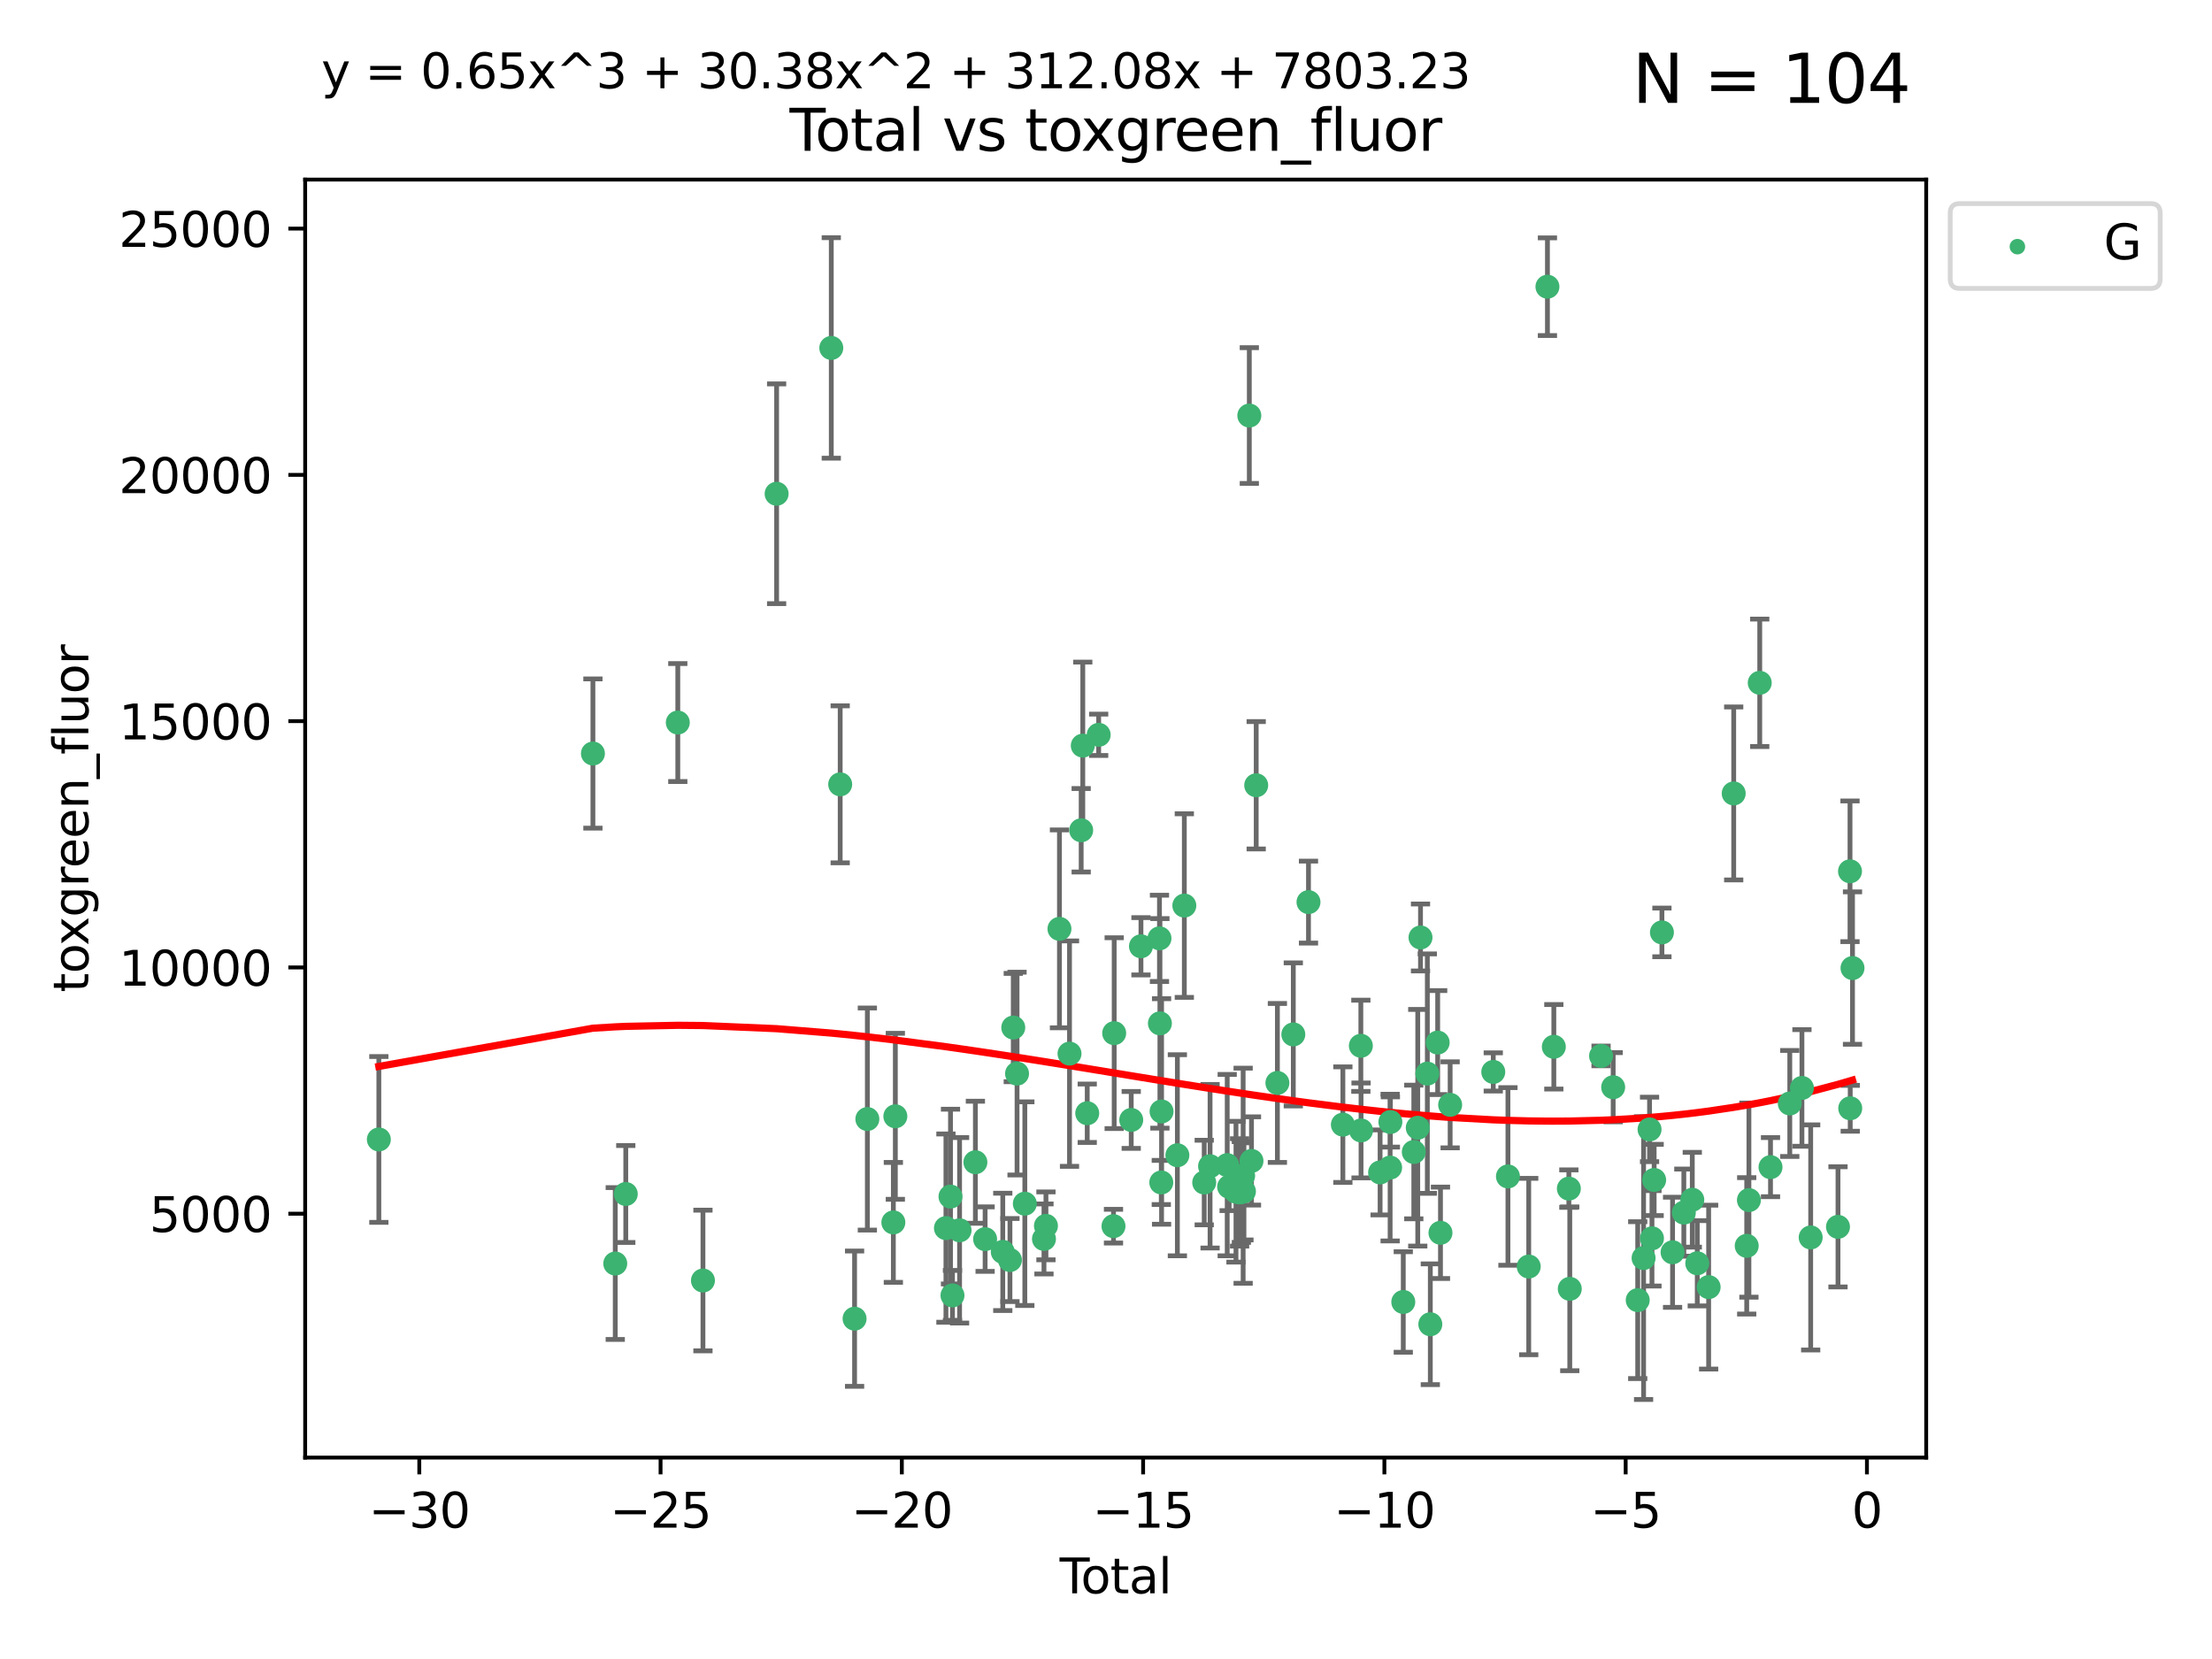 <?xml version="1.0" encoding="utf-8" standalone="no"?>
<!DOCTYPE svg PUBLIC "-//W3C//DTD SVG 1.1//EN"
  "http://www.w3.org/Graphics/SVG/1.1/DTD/svg11.dtd">
<svg xmlns:xlink="http://www.w3.org/1999/xlink" width="460.8pt" height="345.6pt" viewBox="0 0 460.8 345.6" xmlns="http://www.w3.org/2000/svg" version="1.1">
 <defs>
  <style type="text/css">*{stroke-linejoin: round; stroke-linecap: butt}</style>
 </defs>
 <g id="figure_1">
  <g id="patch_1">
   <path d="M 0 345.6 
L 460.8 345.6 
L 460.8 0 
L 0 0 
z
" style="fill: #ffffff"/>
  </g>
  <g id="axes_1">
   <g id="patch_2">
    <path d="M 63.571 303.64 
L 401.26 303.64 
L 401.26 37.411 
L 63.571 37.411 
z
" style="fill: #ffffff"/>
   </g>
   <g id="PathCollection_1">
    <defs>
     <path id="ma1e1c0020d" d="M 0 1.118 
C 0.297 1.118 0.581 1 0.791 0.791 
C 1 0.581 1.118 0.297 1.118 0 
C 1.118 -0.297 1 -0.581 0.791 -0.791 
C 0.581 -1 0.297 -1.118 0 -1.118 
C -0.297 -1.118 -0.581 -1 -0.791 -0.791 
C -1 -0.581 -1.118 -0.297 -1.118 0 
C -1.118 0.297 -1 0.581 -0.791 0.791 
C -0.581 1 -0.297 1.118 0 1.118 
z
" style="stroke: #3cb371"/>
    </defs>
    <g clip-path="url(#p4028f3b4ff)">
     <use xlink:href="#ma1e1c0020d" x="78.921" y="237.37" style="fill: #3cb371; stroke: #3cb371"/>
     <use xlink:href="#ma1e1c0020d" x="123.516" y="156.973" style="fill: #3cb371; stroke: #3cb371"/>
     <use xlink:href="#ma1e1c0020d" x="128.169" y="263.217" style="fill: #3cb371; stroke: #3cb371"/>
     <use xlink:href="#ma1e1c0020d" x="130.361" y="248.732" style="fill: #3cb371; stroke: #3cb371"/>
     <use xlink:href="#ma1e1c0020d" x="141.198" y="150.518" style="fill: #3cb371; stroke: #3cb371"/>
     <use xlink:href="#ma1e1c0020d" x="146.438" y="266.755" style="fill: #3cb371; stroke: #3cb371"/>
     <use xlink:href="#ma1e1c0020d" x="161.785" y="102.859" style="fill: #3cb371; stroke: #3cb371"/>
     <use xlink:href="#ma1e1c0020d" x="173.172" y="72.481" style="fill: #3cb371; stroke: #3cb371"/>
     <use xlink:href="#ma1e1c0020d" x="175.027" y="163.393" style="fill: #3cb371; stroke: #3cb371"/>
     <use xlink:href="#ma1e1c0020d" x="178.025" y="274.703" style="fill: #3cb371; stroke: #3cb371"/>
     <use xlink:href="#ma1e1c0020d" x="180.686" y="233.116" style="fill: #3cb371; stroke: #3cb371"/>
     <use xlink:href="#ma1e1c0020d" x="186.102" y="254.65" style="fill: #3cb371; stroke: #3cb371"/>
     <use xlink:href="#ma1e1c0020d" x="186.516" y="232.545" style="fill: #3cb371; stroke: #3cb371"/>
     <use xlink:href="#ma1e1c0020d" x="197.055" y="255.837" style="fill: #3cb371; stroke: #3cb371"/>
     <use xlink:href="#ma1e1c0020d" x="198.007" y="249.271" style="fill: #3cb371; stroke: #3cb371"/>
     <use xlink:href="#ma1e1c0020d" x="198.418" y="269.854" style="fill: #3cb371; stroke: #3cb371"/>
     <use xlink:href="#ma1e1c0020d" x="199.899" y="256.296" style="fill: #3cb371; stroke: #3cb371"/>
     <use xlink:href="#ma1e1c0020d" x="203.193" y="242.116" style="fill: #3cb371; stroke: #3cb371"/>
     <use xlink:href="#ma1e1c0020d" x="205.217" y="258.131" style="fill: #3cb371; stroke: #3cb371"/>
     <use xlink:href="#ma1e1c0020d" x="208.897" y="260.788" style="fill: #3cb371; stroke: #3cb371"/>
     <use xlink:href="#ma1e1c0020d" x="210.392" y="262.489" style="fill: #3cb371; stroke: #3cb371"/>
     <use xlink:href="#ma1e1c0020d" x="211.082" y="214.057" style="fill: #3cb371; stroke: #3cb371"/>
     <use xlink:href="#ma1e1c0020d" x="211.87" y="223.651" style="fill: #3cb371; stroke: #3cb371"/>
     <use xlink:href="#ma1e1c0020d" x="213.491" y="250.746" style="fill: #3cb371; stroke: #3cb371"/>
     <use xlink:href="#ma1e1c0020d" x="217.478" y="258.096" style="fill: #3cb371; stroke: #3cb371"/>
     <use xlink:href="#ma1e1c0020d" x="217.89" y="255.37" style="fill: #3cb371; stroke: #3cb371"/>
     <use xlink:href="#ma1e1c0020d" x="220.704" y="193.499" style="fill: #3cb371; stroke: #3cb371"/>
     <use xlink:href="#ma1e1c0020d" x="222.799" y="219.49" style="fill: #3cb371; stroke: #3cb371"/>
     <use xlink:href="#ma1e1c0020d" x="225.229" y="172.959" style="fill: #3cb371; stroke: #3cb371"/>
     <use xlink:href="#ma1e1c0020d" x="225.563" y="155.327" style="fill: #3cb371; stroke: #3cb371"/>
     <use xlink:href="#ma1e1c0020d" x="226.491" y="231.908" style="fill: #3cb371; stroke: #3cb371"/>
     <use xlink:href="#ma1e1c0020d" x="228.875" y="153.073" style="fill: #3cb371; stroke: #3cb371"/>
     <use xlink:href="#ma1e1c0020d" x="231.961" y="255.433" style="fill: #3cb371; stroke: #3cb371"/>
     <use xlink:href="#ma1e1c0020d" x="232.105" y="215.224" style="fill: #3cb371; stroke: #3cb371"/>
     <use xlink:href="#ma1e1c0020d" x="235.655" y="233.302" style="fill: #3cb371; stroke: #3cb371"/>
     <use xlink:href="#ma1e1c0020d" x="237.683" y="197.127" style="fill: #3cb371; stroke: #3cb371"/>
     <use xlink:href="#ma1e1c0020d" x="241.54" y="195.474" style="fill: #3cb371; stroke: #3cb371"/>
     <use xlink:href="#ma1e1c0020d" x="241.629" y="213.186" style="fill: #3cb371; stroke: #3cb371"/>
     <use xlink:href="#ma1e1c0020d" x="241.917" y="246.328" style="fill: #3cb371; stroke: #3cb371"/>
     <use xlink:href="#ma1e1c0020d" x="241.975" y="231.54" style="fill: #3cb371; stroke: #3cb371"/>
     <use xlink:href="#ma1e1c0020d" x="245.269" y="240.659" style="fill: #3cb371; stroke: #3cb371"/>
     <use xlink:href="#ma1e1c0020d" x="246.716" y="188.649" style="fill: #3cb371; stroke: #3cb371"/>
     <use xlink:href="#ma1e1c0020d" x="250.861" y="246.342" style="fill: #3cb371; stroke: #3cb371"/>
     <use xlink:href="#ma1e1c0020d" x="252.08" y="242.947" style="fill: #3cb371; stroke: #3cb371"/>
     <use xlink:href="#ma1e1c0020d" x="255.651" y="242.715" style="fill: #3cb371; stroke: #3cb371"/>
     <use xlink:href="#ma1e1c0020d" x="256.051" y="247.232" style="fill: #3cb371; stroke: #3cb371"/>
     <use xlink:href="#ma1e1c0020d" x="257.477" y="248.252" style="fill: #3cb371; stroke: #3cb371"/>
     <use xlink:href="#ma1e1c0020d" x="258.23" y="248.396" style="fill: #3cb371; stroke: #3cb371"/>
     <use xlink:href="#ma1e1c0020d" x="258.6" y="248.319" style="fill: #3cb371; stroke: #3cb371"/>
     <use xlink:href="#ma1e1c0020d" x="258.97" y="244.923" style="fill: #3cb371; stroke: #3cb371"/>
     <use xlink:href="#ma1e1c0020d" x="259.137" y="248.186" style="fill: #3cb371; stroke: #3cb371"/>
     <use xlink:href="#ma1e1c0020d" x="260.255" y="86.567" style="fill: #3cb371; stroke: #3cb371"/>
     <use xlink:href="#ma1e1c0020d" x="260.708" y="241.844" style="fill: #3cb371; stroke: #3cb371"/>
     <use xlink:href="#ma1e1c0020d" x="261.69" y="163.586" style="fill: #3cb371; stroke: #3cb371"/>
     <use xlink:href="#ma1e1c0020d" x="266.105" y="225.598" style="fill: #3cb371; stroke: #3cb371"/>
     <use xlink:href="#ma1e1c0020d" x="269.42" y="215.489" style="fill: #3cb371; stroke: #3cb371"/>
     <use xlink:href="#ma1e1c0020d" x="272.582" y="187.925" style="fill: #3cb371; stroke: #3cb371"/>
     <use xlink:href="#ma1e1c0020d" x="279.745" y="234.284" style="fill: #3cb371; stroke: #3cb371"/>
     <use xlink:href="#ma1e1c0020d" x="283.491" y="217.857" style="fill: #3cb371; stroke: #3cb371"/>
     <use xlink:href="#ma1e1c0020d" x="283.53" y="235.491" style="fill: #3cb371; stroke: #3cb371"/>
     <use xlink:href="#ma1e1c0020d" x="287.5" y="244.236" style="fill: #3cb371; stroke: #3cb371"/>
     <use xlink:href="#ma1e1c0020d" x="289.59" y="243.229" style="fill: #3cb371; stroke: #3cb371"/>
     <use xlink:href="#ma1e1c0020d" x="289.642" y="233.729" style="fill: #3cb371; stroke: #3cb371"/>
     <use xlink:href="#ma1e1c0020d" x="292.329" y="271.225" style="fill: #3cb371; stroke: #3cb371"/>
     <use xlink:href="#ma1e1c0020d" x="294.52" y="239.981" style="fill: #3cb371; stroke: #3cb371"/>
     <use xlink:href="#ma1e1c0020d" x="295.345" y="234.932" style="fill: #3cb371; stroke: #3cb371"/>
     <use xlink:href="#ma1e1c0020d" x="295.918" y="195.293" style="fill: #3cb371; stroke: #3cb371"/>
     <use xlink:href="#ma1e1c0020d" x="297.342" y="223.656" style="fill: #3cb371; stroke: #3cb371"/>
     <use xlink:href="#ma1e1c0020d" x="297.961" y="275.866" style="fill: #3cb371; stroke: #3cb371"/>
     <use xlink:href="#ma1e1c0020d" x="299.495" y="217.186" style="fill: #3cb371; stroke: #3cb371"/>
     <use xlink:href="#ma1e1c0020d" x="300.078" y="256.814" style="fill: #3cb371; stroke: #3cb371"/>
     <use xlink:href="#ma1e1c0020d" x="302.091" y="230.159" style="fill: #3cb371; stroke: #3cb371"/>
     <use xlink:href="#ma1e1c0020d" x="311.075" y="223.306" style="fill: #3cb371; stroke: #3cb371"/>
     <use xlink:href="#ma1e1c0020d" x="314.132" y="245.072" style="fill: #3cb371; stroke: #3cb371"/>
     <use xlink:href="#ma1e1c0020d" x="318.463" y="263.842" style="fill: #3cb371; stroke: #3cb371"/>
     <use xlink:href="#ma1e1c0020d" x="322.36" y="59.725" style="fill: #3cb371; stroke: #3cb371"/>
     <use xlink:href="#ma1e1c0020d" x="323.691" y="218.064" style="fill: #3cb371; stroke: #3cb371"/>
     <use xlink:href="#ma1e1c0020d" x="326.822" y="247.609" style="fill: #3cb371; stroke: #3cb371"/>
     <use xlink:href="#ma1e1c0020d" x="327.013" y="268.487" style="fill: #3cb371; stroke: #3cb371"/>
     <use xlink:href="#ma1e1c0020d" x="333.531" y="219.972" style="fill: #3cb371; stroke: #3cb371"/>
     <use xlink:href="#ma1e1c0020d" x="336.053" y="226.487" style="fill: #3cb371; stroke: #3cb371"/>
     <use xlink:href="#ma1e1c0020d" x="341.168" y="270.842" style="fill: #3cb371; stroke: #3cb371"/>
     <use xlink:href="#ma1e1c0020d" x="342.389" y="262.078" style="fill: #3cb371; stroke: #3cb371"/>
     <use xlink:href="#ma1e1c0020d" x="343.632" y="235.279" style="fill: #3cb371; stroke: #3cb371"/>
     <use xlink:href="#ma1e1c0020d" x="344.136" y="257.967" style="fill: #3cb371; stroke: #3cb371"/>
     <use xlink:href="#ma1e1c0020d" x="344.589" y="245.805" style="fill: #3cb371; stroke: #3cb371"/>
     <use xlink:href="#ma1e1c0020d" x="346.21" y="194.238" style="fill: #3cb371; stroke: #3cb371"/>
     <use xlink:href="#ma1e1c0020d" x="348.427" y="260.874" style="fill: #3cb371; stroke: #3cb371"/>
     <use xlink:href="#ma1e1c0020d" x="350.773" y="252.61" style="fill: #3cb371; stroke: #3cb371"/>
     <use xlink:href="#ma1e1c0020d" x="352.534" y="249.928" style="fill: #3cb371; stroke: #3cb371"/>
     <use xlink:href="#ma1e1c0020d" x="353.571" y="263.164" style="fill: #3cb371; stroke: #3cb371"/>
     <use xlink:href="#ma1e1c0020d" x="355.942" y="268.129" style="fill: #3cb371; stroke: #3cb371"/>
     <use xlink:href="#ma1e1c0020d" x="361.162" y="165.288" style="fill: #3cb371; stroke: #3cb371"/>
     <use xlink:href="#ma1e1c0020d" x="363.872" y="259.53" style="fill: #3cb371; stroke: #3cb371"/>
     <use xlink:href="#ma1e1c0020d" x="364.332" y="250.002" style="fill: #3cb371; stroke: #3cb371"/>
     <use xlink:href="#ma1e1c0020d" x="366.587" y="142.242" style="fill: #3cb371; stroke: #3cb371"/>
     <use xlink:href="#ma1e1c0020d" x="368.83" y="243.136" style="fill: #3cb371; stroke: #3cb371"/>
     <use xlink:href="#ma1e1c0020d" x="372.846" y="229.874" style="fill: #3cb371; stroke: #3cb371"/>
     <use xlink:href="#ma1e1c0020d" x="375.377" y="226.641" style="fill: #3cb371; stroke: #3cb371"/>
     <use xlink:href="#ma1e1c0020d" x="377.199" y="257.781" style="fill: #3cb371; stroke: #3cb371"/>
     <use xlink:href="#ma1e1c0020d" x="382.888" y="255.575" style="fill: #3cb371; stroke: #3cb371"/>
     <use xlink:href="#ma1e1c0020d" x="385.39" y="181.507" style="fill: #3cb371; stroke: #3cb371"/>
     <use xlink:href="#ma1e1c0020d" x="385.437" y="230.877" style="fill: #3cb371; stroke: #3cb371"/>
     <use xlink:href="#ma1e1c0020d" x="385.911" y="201.663" style="fill: #3cb371; stroke: #3cb371"/>
    </g>
   </g>
   <g id="matplotlib.axis_1">
    <g id="xtick_1">
     <g id="line2d_1">
      <defs>
       <path id="mdbb4999cb8" d="M 0 0 
L 0 3.5 
" style="stroke: #000000; stroke-width: 0.8"/>
      </defs>
      <g>
       <use xlink:href="#mdbb4999cb8" x="87.347" y="303.64" style="stroke: #000000; stroke-width: 0.8"/>
      </g>
     </g>
     <g id="text_1">
      <!-- −30 -->
      <g transform="translate(76.794 318.238)scale(0.1 -0.1)">
       <defs>
        <path id="DejaVuSans-2212" d="M 678 2272 
L 4684 2272 
L 4684 1741 
L 678 1741 
L 678 2272 
z
" transform="scale(0.016)"/>
        <path id="DejaVuSans-33" d="M 2597 2516 
Q 3050 2419 3304 2112 
Q 3559 1806 3559 1356 
Q 3559 666 3084 287 
Q 2609 -91 1734 -91 
Q 1441 -91 1130 -33 
Q 819 25 488 141 
L 488 750 
Q 750 597 1062 519 
Q 1375 441 1716 441 
Q 2309 441 2620 675 
Q 2931 909 2931 1356 
Q 2931 1769 2642 2001 
Q 2353 2234 1838 2234 
L 1294 2234 
L 1294 2753 
L 1863 2753 
Q 2328 2753 2575 2939 
Q 2822 3125 2822 3475 
Q 2822 3834 2567 4026 
Q 2313 4219 1838 4219 
Q 1578 4219 1281 4162 
Q 984 4106 628 3988 
L 628 4550 
Q 988 4650 1302 4700 
Q 1616 4750 1894 4750 
Q 2613 4750 3031 4423 
Q 3450 4097 3450 3541 
Q 3450 3153 3228 2886 
Q 3006 2619 2597 2516 
z
" transform="scale(0.016)"/>
        <path id="DejaVuSans-30" d="M 2034 4250 
Q 1547 4250 1301 3770 
Q 1056 3291 1056 2328 
Q 1056 1369 1301 889 
Q 1547 409 2034 409 
Q 2525 409 2770 889 
Q 3016 1369 3016 2328 
Q 3016 3291 2770 3770 
Q 2525 4250 2034 4250 
z
M 2034 4750 
Q 2819 4750 3233 4129 
Q 3647 3509 3647 2328 
Q 3647 1150 3233 529 
Q 2819 -91 2034 -91 
Q 1250 -91 836 529 
Q 422 1150 422 2328 
Q 422 3509 836 4129 
Q 1250 4750 2034 4750 
z
" transform="scale(0.016)"/>
       </defs>
       <use xlink:href="#DejaVuSans-2212"/>
       <use xlink:href="#DejaVuSans-33" x="83.789"/>
       <use xlink:href="#DejaVuSans-30" x="147.412"/>
      </g>
     </g>
    </g>
    <g id="xtick_2">
     <g id="line2d_2">
      <g>
       <use xlink:href="#mdbb4999cb8" x="137.608" y="303.64" style="stroke: #000000; stroke-width: 0.8"/>
      </g>
     </g>
     <g id="text_2">
      <!-- −25 -->
      <g transform="translate(127.056 318.238)scale(0.1 -0.1)">
       <defs>
        <path id="DejaVuSans-32" d="M 1228 531 
L 3431 531 
L 3431 0 
L 469 0 
L 469 531 
Q 828 903 1448 1529 
Q 2069 2156 2228 2338 
Q 2531 2678 2651 2914 
Q 2772 3150 2772 3378 
Q 2772 3750 2511 3984 
Q 2250 4219 1831 4219 
Q 1534 4219 1204 4116 
Q 875 4013 500 3803 
L 500 4441 
Q 881 4594 1212 4672 
Q 1544 4750 1819 4750 
Q 2544 4750 2975 4387 
Q 3406 4025 3406 3419 
Q 3406 3131 3298 2873 
Q 3191 2616 2906 2266 
Q 2828 2175 2409 1742 
Q 1991 1309 1228 531 
z
" transform="scale(0.016)"/>
        <path id="DejaVuSans-35" d="M 691 4666 
L 3169 4666 
L 3169 4134 
L 1269 4134 
L 1269 2991 
Q 1406 3038 1543 3061 
Q 1681 3084 1819 3084 
Q 2600 3084 3056 2656 
Q 3513 2228 3513 1497 
Q 3513 744 3044 326 
Q 2575 -91 1722 -91 
Q 1428 -91 1123 -41 
Q 819 9 494 109 
L 494 744 
Q 775 591 1075 516 
Q 1375 441 1709 441 
Q 2250 441 2565 725 
Q 2881 1009 2881 1497 
Q 2881 1984 2565 2268 
Q 2250 2553 1709 2553 
Q 1456 2553 1204 2497 
Q 953 2441 691 2322 
L 691 4666 
z
" transform="scale(0.016)"/>
       </defs>
       <use xlink:href="#DejaVuSans-2212"/>
       <use xlink:href="#DejaVuSans-32" x="83.789"/>
       <use xlink:href="#DejaVuSans-35" x="147.412"/>
      </g>
     </g>
    </g>
    <g id="xtick_3">
     <g id="line2d_3">
      <g>
       <use xlink:href="#mdbb4999cb8" x="187.87" y="303.64" style="stroke: #000000; stroke-width: 0.8"/>
      </g>
     </g>
     <g id="text_3">
      <!-- −20 -->
      <g transform="translate(177.318 318.238)scale(0.1 -0.1)">
       <use xlink:href="#DejaVuSans-2212"/>
       <use xlink:href="#DejaVuSans-32" x="83.789"/>
       <use xlink:href="#DejaVuSans-30" x="147.412"/>
      </g>
     </g>
    </g>
    <g id="xtick_4">
     <g id="line2d_4">
      <g>
       <use xlink:href="#mdbb4999cb8" x="238.132" y="303.64" style="stroke: #000000; stroke-width: 0.8"/>
      </g>
     </g>
     <g id="text_4">
      <!-- −15 -->
      <g transform="translate(227.58 318.238)scale(0.1 -0.1)">
       <defs>
        <path id="DejaVuSans-31" d="M 794 531 
L 1825 531 
L 1825 4091 
L 703 3866 
L 703 4441 
L 1819 4666 
L 2450 4666 
L 2450 531 
L 3481 531 
L 3481 0 
L 794 0 
L 794 531 
z
" transform="scale(0.016)"/>
       </defs>
       <use xlink:href="#DejaVuSans-2212"/>
       <use xlink:href="#DejaVuSans-31" x="83.789"/>
       <use xlink:href="#DejaVuSans-35" x="147.412"/>
      </g>
     </g>
    </g>
    <g id="xtick_5">
     <g id="line2d_5">
      <g>
       <use xlink:href="#mdbb4999cb8" x="288.394" y="303.64" style="stroke: #000000; stroke-width: 0.8"/>
      </g>
     </g>
     <g id="text_5">
      <!-- −10 -->
      <g transform="translate(277.842 318.238)scale(0.1 -0.1)">
       <use xlink:href="#DejaVuSans-2212"/>
       <use xlink:href="#DejaVuSans-31" x="83.789"/>
       <use xlink:href="#DejaVuSans-30" x="147.412"/>
      </g>
     </g>
    </g>
    <g id="xtick_6">
     <g id="line2d_6">
      <g>
       <use xlink:href="#mdbb4999cb8" x="338.656" y="303.64" style="stroke: #000000; stroke-width: 0.8"/>
      </g>
     </g>
     <g id="text_6">
      <!-- −5 -->
      <g transform="translate(331.285 318.238)scale(0.1 -0.1)">
       <use xlink:href="#DejaVuSans-2212"/>
       <use xlink:href="#DejaVuSans-35" x="83.789"/>
      </g>
     </g>
    </g>
    <g id="xtick_7">
     <g id="line2d_7">
      <g>
       <use xlink:href="#mdbb4999cb8" x="388.917" y="303.64" style="stroke: #000000; stroke-width: 0.8"/>
      </g>
     </g>
     <g id="text_7">
      <!-- 0 -->
      <g transform="translate(385.736 318.238)scale(0.1 -0.1)">
       <use xlink:href="#DejaVuSans-30"/>
      </g>
     </g>
    </g>
    <g id="text_8">
     <!-- Total -->
     <g transform="translate(220.739 331.917)scale(0.1 -0.1)">
      <defs>
       <path id="DejaVuSans-54" d="M -19 4666 
L 3928 4666 
L 3928 4134 
L 2272 4134 
L 2272 0 
L 1638 0 
L 1638 4134 
L -19 4134 
L -19 4666 
z
" transform="scale(0.016)"/>
       <path id="DejaVuSans-6f" d="M 1959 3097 
Q 1497 3097 1228 2736 
Q 959 2375 959 1747 
Q 959 1119 1226 758 
Q 1494 397 1959 397 
Q 2419 397 2687 759 
Q 2956 1122 2956 1747 
Q 2956 2369 2687 2733 
Q 2419 3097 1959 3097 
z
M 1959 3584 
Q 2709 3584 3137 3096 
Q 3566 2609 3566 1747 
Q 3566 888 3137 398 
Q 2709 -91 1959 -91 
Q 1206 -91 779 398 
Q 353 888 353 1747 
Q 353 2609 779 3096 
Q 1206 3584 1959 3584 
z
" transform="scale(0.016)"/>
       <path id="DejaVuSans-74" d="M 1172 4494 
L 1172 3500 
L 2356 3500 
L 2356 3053 
L 1172 3053 
L 1172 1153 
Q 1172 725 1289 603 
Q 1406 481 1766 481 
L 2356 481 
L 2356 0 
L 1766 0 
Q 1100 0 847 248 
Q 594 497 594 1153 
L 594 3053 
L 172 3053 
L 172 3500 
L 594 3500 
L 594 4494 
L 1172 4494 
z
" transform="scale(0.016)"/>
       <path id="DejaVuSans-61" d="M 2194 1759 
Q 1497 1759 1228 1600 
Q 959 1441 959 1056 
Q 959 750 1161 570 
Q 1363 391 1709 391 
Q 2188 391 2477 730 
Q 2766 1069 2766 1631 
L 2766 1759 
L 2194 1759 
z
M 3341 1997 
L 3341 0 
L 2766 0 
L 2766 531 
Q 2569 213 2275 61 
Q 1981 -91 1556 -91 
Q 1019 -91 701 211 
Q 384 513 384 1019 
Q 384 1609 779 1909 
Q 1175 2209 1959 2209 
L 2766 2209 
L 2766 2266 
Q 2766 2663 2505 2880 
Q 2244 3097 1772 3097 
Q 1472 3097 1187 3025 
Q 903 2953 641 2809 
L 641 3341 
Q 956 3463 1253 3523 
Q 1550 3584 1831 3584 
Q 2591 3584 2966 3190 
Q 3341 2797 3341 1997 
z
" transform="scale(0.016)"/>
       <path id="DejaVuSans-6c" d="M 603 4863 
L 1178 4863 
L 1178 0 
L 603 0 
L 603 4863 
z
" transform="scale(0.016)"/>
      </defs>
      <use xlink:href="#DejaVuSans-54"/>
      <use xlink:href="#DejaVuSans-6f" x="44.084"/>
      <use xlink:href="#DejaVuSans-74" x="105.266"/>
      <use xlink:href="#DejaVuSans-61" x="144.475"/>
      <use xlink:href="#DejaVuSans-6c" x="205.754"/>
     </g>
    </g>
   </g>
   <g id="matplotlib.axis_2">
    <g id="ytick_1">
     <g id="line2d_8">
      <defs>
       <path id="m1b1702695d" d="M 0 0 
L -3.5 0 
" style="stroke: #000000; stroke-width: 0.8"/>
      </defs>
      <g>
       <use xlink:href="#m1b1702695d" x="63.571" y="252.839" style="stroke: #000000; stroke-width: 0.8"/>
      </g>
     </g>
     <g id="text_9">
      <!-- 5000 -->
      <g transform="translate(31.121 256.638)scale(0.1 -0.1)">
       <use xlink:href="#DejaVuSans-35"/>
       <use xlink:href="#DejaVuSans-30" x="63.623"/>
       <use xlink:href="#DejaVuSans-30" x="127.246"/>
       <use xlink:href="#DejaVuSans-30" x="190.869"/>
      </g>
     </g>
    </g>
    <g id="ytick_2">
     <g id="line2d_9">
      <g>
       <use xlink:href="#m1b1702695d" x="63.571" y="201.535" style="stroke: #000000; stroke-width: 0.8"/>
      </g>
     </g>
     <g id="text_10">
      <!-- 10000 -->
      <g transform="translate(24.759 205.334)scale(0.1 -0.1)">
       <use xlink:href="#DejaVuSans-31"/>
       <use xlink:href="#DejaVuSans-30" x="63.623"/>
       <use xlink:href="#DejaVuSans-30" x="127.246"/>
       <use xlink:href="#DejaVuSans-30" x="190.869"/>
       <use xlink:href="#DejaVuSans-30" x="254.492"/>
      </g>
     </g>
    </g>
    <g id="ytick_3">
     <g id="line2d_10">
      <g>
       <use xlink:href="#m1b1702695d" x="63.571" y="150.23" style="stroke: #000000; stroke-width: 0.8"/>
      </g>
     </g>
     <g id="text_11">
      <!-- 15000 -->
      <g transform="translate(24.759 154.03)scale(0.1 -0.1)">
       <use xlink:href="#DejaVuSans-31"/>
       <use xlink:href="#DejaVuSans-35" x="63.623"/>
       <use xlink:href="#DejaVuSans-30" x="127.246"/>
       <use xlink:href="#DejaVuSans-30" x="190.869"/>
       <use xlink:href="#DejaVuSans-30" x="254.492"/>
      </g>
     </g>
    </g>
    <g id="ytick_4">
     <g id="line2d_11">
      <g>
       <use xlink:href="#m1b1702695d" x="63.571" y="98.926" style="stroke: #000000; stroke-width: 0.8"/>
      </g>
     </g>
     <g id="text_12">
      <!-- 20000 -->
      <g transform="translate(24.759 102.725)scale(0.1 -0.1)">
       <use xlink:href="#DejaVuSans-32"/>
       <use xlink:href="#DejaVuSans-30" x="63.623"/>
       <use xlink:href="#DejaVuSans-30" x="127.246"/>
       <use xlink:href="#DejaVuSans-30" x="190.869"/>
       <use xlink:href="#DejaVuSans-30" x="254.492"/>
      </g>
     </g>
    </g>
    <g id="ytick_5">
     <g id="line2d_12">
      <g>
       <use xlink:href="#m1b1702695d" x="63.571" y="47.622" style="stroke: #000000; stroke-width: 0.8"/>
      </g>
     </g>
     <g id="text_13">
      <!-- 25000 -->
      <g transform="translate(24.759 51.421)scale(0.1 -0.1)">
       <use xlink:href="#DejaVuSans-32"/>
       <use xlink:href="#DejaVuSans-35" x="63.623"/>
       <use xlink:href="#DejaVuSans-30" x="127.246"/>
       <use xlink:href="#DejaVuSans-30" x="190.869"/>
       <use xlink:href="#DejaVuSans-30" x="254.492"/>
      </g>
     </g>
    </g>
    <g id="text_14">
     <!-- toxgreen_fluor -->
     <g transform="translate(18.401 206.72)rotate(-90)scale(0.1 -0.1)">
      <defs>
       <path id="DejaVuSans-78" d="M 3513 3500 
L 2247 1797 
L 3578 0 
L 2900 0 
L 1881 1375 
L 863 0 
L 184 0 
L 1544 1831 
L 300 3500 
L 978 3500 
L 1906 2253 
L 2834 3500 
L 3513 3500 
z
" transform="scale(0.016)"/>
       <path id="DejaVuSans-67" d="M 2906 1791 
Q 2906 2416 2648 2759 
Q 2391 3103 1925 3103 
Q 1463 3103 1205 2759 
Q 947 2416 947 1791 
Q 947 1169 1205 825 
Q 1463 481 1925 481 
Q 2391 481 2648 825 
Q 2906 1169 2906 1791 
z
M 3481 434 
Q 3481 -459 3084 -895 
Q 2688 -1331 1869 -1331 
Q 1566 -1331 1297 -1286 
Q 1028 -1241 775 -1147 
L 775 -588 
Q 1028 -725 1275 -790 
Q 1522 -856 1778 -856 
Q 2344 -856 2625 -561 
Q 2906 -266 2906 331 
L 2906 616 
Q 2728 306 2450 153 
Q 2172 0 1784 0 
Q 1141 0 747 490 
Q 353 981 353 1791 
Q 353 2603 747 3093 
Q 1141 3584 1784 3584 
Q 2172 3584 2450 3431 
Q 2728 3278 2906 2969 
L 2906 3500 
L 3481 3500 
L 3481 434 
z
" transform="scale(0.016)"/>
       <path id="DejaVuSans-72" d="M 2631 2963 
Q 2534 3019 2420 3045 
Q 2306 3072 2169 3072 
Q 1681 3072 1420 2755 
Q 1159 2438 1159 1844 
L 1159 0 
L 581 0 
L 581 3500 
L 1159 3500 
L 1159 2956 
Q 1341 3275 1631 3429 
Q 1922 3584 2338 3584 
Q 2397 3584 2469 3576 
Q 2541 3569 2628 3553 
L 2631 2963 
z
" transform="scale(0.016)"/>
       <path id="DejaVuSans-65" d="M 3597 1894 
L 3597 1613 
L 953 1613 
Q 991 1019 1311 708 
Q 1631 397 2203 397 
Q 2534 397 2845 478 
Q 3156 559 3463 722 
L 3463 178 
Q 3153 47 2828 -22 
Q 2503 -91 2169 -91 
Q 1331 -91 842 396 
Q 353 884 353 1716 
Q 353 2575 817 3079 
Q 1281 3584 2069 3584 
Q 2775 3584 3186 3129 
Q 3597 2675 3597 1894 
z
M 3022 2063 
Q 3016 2534 2758 2815 
Q 2500 3097 2075 3097 
Q 1594 3097 1305 2825 
Q 1016 2553 972 2059 
L 3022 2063 
z
" transform="scale(0.016)"/>
       <path id="DejaVuSans-6e" d="M 3513 2113 
L 3513 0 
L 2938 0 
L 2938 2094 
Q 2938 2591 2744 2837 
Q 2550 3084 2163 3084 
Q 1697 3084 1428 2787 
Q 1159 2491 1159 1978 
L 1159 0 
L 581 0 
L 581 3500 
L 1159 3500 
L 1159 2956 
Q 1366 3272 1645 3428 
Q 1925 3584 2291 3584 
Q 2894 3584 3203 3211 
Q 3513 2838 3513 2113 
z
" transform="scale(0.016)"/>
       <path id="DejaVuSans-5f" d="M 3263 -1063 
L 3263 -1509 
L -63 -1509 
L -63 -1063 
L 3263 -1063 
z
" transform="scale(0.016)"/>
       <path id="DejaVuSans-66" d="M 2375 4863 
L 2375 4384 
L 1825 4384 
Q 1516 4384 1395 4259 
Q 1275 4134 1275 3809 
L 1275 3500 
L 2222 3500 
L 2222 3053 
L 1275 3053 
L 1275 0 
L 697 0 
L 697 3053 
L 147 3053 
L 147 3500 
L 697 3500 
L 697 3744 
Q 697 4328 969 4595 
Q 1241 4863 1831 4863 
L 2375 4863 
z
" transform="scale(0.016)"/>
       <path id="DejaVuSans-75" d="M 544 1381 
L 544 3500 
L 1119 3500 
L 1119 1403 
Q 1119 906 1312 657 
Q 1506 409 1894 409 
Q 2359 409 2629 706 
Q 2900 1003 2900 1516 
L 2900 3500 
L 3475 3500 
L 3475 0 
L 2900 0 
L 2900 538 
Q 2691 219 2414 64 
Q 2138 -91 1772 -91 
Q 1169 -91 856 284 
Q 544 659 544 1381 
z
M 1991 3584 
L 1991 3584 
z
" transform="scale(0.016)"/>
      </defs>
      <use xlink:href="#DejaVuSans-74"/>
      <use xlink:href="#DejaVuSans-6f" x="39.209"/>
      <use xlink:href="#DejaVuSans-78" x="97.266"/>
      <use xlink:href="#DejaVuSans-67" x="156.445"/>
      <use xlink:href="#DejaVuSans-72" x="219.922"/>
      <use xlink:href="#DejaVuSans-65" x="258.785"/>
      <use xlink:href="#DejaVuSans-65" x="320.309"/>
      <use xlink:href="#DejaVuSans-6e" x="381.832"/>
      <use xlink:href="#DejaVuSans-5f" x="445.211"/>
      <use xlink:href="#DejaVuSans-66" x="495.211"/>
      <use xlink:href="#DejaVuSans-6c" x="530.416"/>
      <use xlink:href="#DejaVuSans-75" x="558.199"/>
      <use xlink:href="#DejaVuSans-6f" x="621.578"/>
      <use xlink:href="#DejaVuSans-72" x="682.76"/>
     </g>
    </g>
   </g>
   <g id="LineCollection_1">
    <path d="M 78.921 254.641 
L 78.921 220.098 
" clip-path="url(#p4028f3b4ff)" style="fill: none; stroke: #696969"/>
    <path d="M 123.516 172.518 
L 123.516 141.428 
" clip-path="url(#p4028f3b4ff)" style="fill: none; stroke: #696969"/>
    <path d="M 128.169 279.032 
L 128.169 247.402 
" clip-path="url(#p4028f3b4ff)" style="fill: none; stroke: #696969"/>
    <path d="M 130.361 258.83 
L 130.361 238.635 
" clip-path="url(#p4028f3b4ff)" style="fill: none; stroke: #696969"/>
    <path d="M 141.198 162.805 
L 141.198 138.232 
" clip-path="url(#p4028f3b4ff)" style="fill: none; stroke: #696969"/>
    <path d="M 146.438 281.408 
L 146.438 252.102 
" clip-path="url(#p4028f3b4ff)" style="fill: none; stroke: #696969"/>
    <path d="M 161.785 125.746 
L 161.785 79.972 
" clip-path="url(#p4028f3b4ff)" style="fill: none; stroke: #696969"/>
    <path d="M 173.172 95.45 
L 173.172 49.513 
" clip-path="url(#p4028f3b4ff)" style="fill: none; stroke: #696969"/>
    <path d="M 175.027 179.746 
L 175.027 147.04 
" clip-path="url(#p4028f3b4ff)" style="fill: none; stroke: #696969"/>
    <path d="M 178.025 288.799 
L 178.025 260.608 
" clip-path="url(#p4028f3b4ff)" style="fill: none; stroke: #696969"/>
    <path d="M 180.686 256.248 
L 180.686 209.985 
" clip-path="url(#p4028f3b4ff)" style="fill: none; stroke: #696969"/>
    <path d="M 186.102 267.139 
L 186.102 242.161 
" clip-path="url(#p4028f3b4ff)" style="fill: none; stroke: #696969"/>
    <path d="M 186.516 249.835 
L 186.516 215.255 
" clip-path="url(#p4028f3b4ff)" style="fill: none; stroke: #696969"/>
    <path d="M 197.055 275.447 
L 197.055 236.226 
" clip-path="url(#p4028f3b4ff)" style="fill: none; stroke: #696969"/>
    <path d="M 198.007 267.47 
L 198.007 231.072 
" clip-path="url(#p4028f3b4ff)" style="fill: none; stroke: #696969"/>
    <path d="M 198.418 275.053 
L 198.418 264.654 
" clip-path="url(#p4028f3b4ff)" style="fill: none; stroke: #696969"/>
    <path d="M 199.899 275.617 
L 199.899 236.975 
" clip-path="url(#p4028f3b4ff)" style="fill: none; stroke: #696969"/>
    <path d="M 203.193 254.827 
L 203.193 229.406 
" clip-path="url(#p4028f3b4ff)" style="fill: none; stroke: #696969"/>
    <path d="M 205.217 264.849 
L 205.217 251.414 
" clip-path="url(#p4028f3b4ff)" style="fill: none; stroke: #696969"/>
    <path d="M 208.897 273.01 
L 208.897 248.566 
" clip-path="url(#p4028f3b4ff)" style="fill: none; stroke: #696969"/>
    <path d="M 210.392 271.138 
L 210.392 253.84 
" clip-path="url(#p4028f3b4ff)" style="fill: none; stroke: #696969"/>
    <path d="M 211.082 225.338 
L 211.082 202.777 
" clip-path="url(#p4028f3b4ff)" style="fill: none; stroke: #696969"/>
    <path d="M 211.87 244.775 
L 211.87 202.526 
" clip-path="url(#p4028f3b4ff)" style="fill: none; stroke: #696969"/>
    <path d="M 213.491 271.96 
L 213.491 229.532 
" clip-path="url(#p4028f3b4ff)" style="fill: none; stroke: #696969"/>
    <path d="M 217.478 265.386 
L 217.478 250.805 
" clip-path="url(#p4028f3b4ff)" style="fill: none; stroke: #696969"/>
    <path d="M 217.89 262.443 
L 217.89 248.297 
" clip-path="url(#p4028f3b4ff)" style="fill: none; stroke: #696969"/>
    <path d="M 220.704 214.111 
L 220.704 172.888 
" clip-path="url(#p4028f3b4ff)" style="fill: none; stroke: #696969"/>
    <path d="M 222.799 242.971 
L 222.799 196.009 
" clip-path="url(#p4028f3b4ff)" style="fill: none; stroke: #696969"/>
    <path d="M 225.229 181.653 
L 225.229 164.265 
" clip-path="url(#p4028f3b4ff)" style="fill: none; stroke: #696969"/>
    <path d="M 225.563 172.723 
L 225.563 137.93 
" clip-path="url(#p4028f3b4ff)" style="fill: none; stroke: #696969"/>
    <path d="M 226.491 237.993 
L 226.491 225.823 
" clip-path="url(#p4028f3b4ff)" style="fill: none; stroke: #696969"/>
    <path d="M 228.875 157.379 
L 228.875 148.768 
" clip-path="url(#p4028f3b4ff)" style="fill: none; stroke: #696969"/>
    <path d="M 231.961 258.946 
L 231.961 251.919 
" clip-path="url(#p4028f3b4ff)" style="fill: none; stroke: #696969"/>
    <path d="M 232.105 235.101 
L 232.105 195.347 
" clip-path="url(#p4028f3b4ff)" style="fill: none; stroke: #696969"/>
    <path d="M 235.655 239.227 
L 235.655 227.376 
" clip-path="url(#p4028f3b4ff)" style="fill: none; stroke: #696969"/>
    <path d="M 237.683 203.096 
L 237.683 191.158 
" clip-path="url(#p4028f3b4ff)" style="fill: none; stroke: #696969"/>
    <path d="M 241.54 204.46 
L 241.54 186.489 
" clip-path="url(#p4028f3b4ff)" style="fill: none; stroke: #696969"/>
    <path d="M 241.629 235.01 
L 241.629 191.362 
" clip-path="url(#p4028f3b4ff)" style="fill: none; stroke: #696969"/>
    <path d="M 241.917 250.927 
L 241.917 241.729 
" clip-path="url(#p4028f3b4ff)" style="fill: none; stroke: #696969"/>
    <path d="M 241.975 255.032 
L 241.975 208.049 
" clip-path="url(#p4028f3b4ff)" style="fill: none; stroke: #696969"/>
    <path d="M 245.269 261.607 
L 245.269 219.712 
" clip-path="url(#p4028f3b4ff)" style="fill: none; stroke: #696969"/>
    <path d="M 246.716 207.772 
L 246.716 169.525 
" clip-path="url(#p4028f3b4ff)" style="fill: none; stroke: #696969"/>
    <path d="M 250.861 255.151 
L 250.861 237.534 
" clip-path="url(#p4028f3b4ff)" style="fill: none; stroke: #696969"/>
    <path d="M 252.08 259.984 
L 252.08 225.911 
" clip-path="url(#p4028f3b4ff)" style="fill: none; stroke: #696969"/>
    <path d="M 255.651 261.608 
L 255.651 223.821 
" clip-path="url(#p4028f3b4ff)" style="fill: none; stroke: #696969"/>
    <path d="M 256.051 252.194 
L 256.051 242.27 
" clip-path="url(#p4028f3b4ff)" style="fill: none; stroke: #696969"/>
    <path d="M 257.477 262.917 
L 257.477 233.587 
" clip-path="url(#p4028f3b4ff)" style="fill: none; stroke: #696969"/>
    <path d="M 258.23 259.582 
L 258.23 237.21 
" clip-path="url(#p4028f3b4ff)" style="fill: none; stroke: #696969"/>
    <path d="M 258.6 258.809 
L 258.6 237.829 
" clip-path="url(#p4028f3b4ff)" style="fill: none; stroke: #696969"/>
    <path d="M 258.97 267.331 
L 258.97 222.515 
" clip-path="url(#p4028f3b4ff)" style="fill: none; stroke: #696969"/>
    <path d="M 259.137 258.301 
L 259.137 238.071 
" clip-path="url(#p4028f3b4ff)" style="fill: none; stroke: #696969"/>
    <path d="M 260.255 100.71 
L 260.255 72.424 
" clip-path="url(#p4028f3b4ff)" style="fill: none; stroke: #696969"/>
    <path d="M 260.708 251.034 
L 260.708 232.654 
" clip-path="url(#p4028f3b4ff)" style="fill: none; stroke: #696969"/>
    <path d="M 261.69 176.854 
L 261.69 150.317 
" clip-path="url(#p4028f3b4ff)" style="fill: none; stroke: #696969"/>
    <path d="M 266.105 242.153 
L 266.105 209.043 
" clip-path="url(#p4028f3b4ff)" style="fill: none; stroke: #696969"/>
    <path d="M 269.42 230.395 
L 269.42 200.584 
" clip-path="url(#p4028f3b4ff)" style="fill: none; stroke: #696969"/>
    <path d="M 272.582 196.462 
L 272.582 179.388 
" clip-path="url(#p4028f3b4ff)" style="fill: none; stroke: #696969"/>
    <path d="M 279.745 246.318 
L 279.745 222.249 
" clip-path="url(#p4028f3b4ff)" style="fill: none; stroke: #696969"/>
    <path d="M 283.491 227.36 
L 283.491 208.354 
" clip-path="url(#p4028f3b4ff)" style="fill: none; stroke: #696969"/>
    <path d="M 283.53 245.374 
L 283.53 225.609 
" clip-path="url(#p4028f3b4ff)" style="fill: none; stroke: #696969"/>
    <path d="M 287.5 253.093 
L 287.5 235.38 
" clip-path="url(#p4028f3b4ff)" style="fill: none; stroke: #696969"/>
    <path d="M 289.59 258.506 
L 289.59 227.952 
" clip-path="url(#p4028f3b4ff)" style="fill: none; stroke: #696969"/>
    <path d="M 289.642 238.958 
L 289.642 228.501 
" clip-path="url(#p4028f3b4ff)" style="fill: none; stroke: #696969"/>
    <path d="M 292.329 281.697 
L 292.329 260.754 
" clip-path="url(#p4028f3b4ff)" style="fill: none; stroke: #696969"/>
    <path d="M 294.52 253.903 
L 294.52 226.059 
" clip-path="url(#p4028f3b4ff)" style="fill: none; stroke: #696969"/>
    <path d="M 295.345 259.58 
L 295.345 210.284 
" clip-path="url(#p4028f3b4ff)" style="fill: none; stroke: #696969"/>
    <path d="M 295.918 202.267 
L 295.918 188.319 
" clip-path="url(#p4028f3b4ff)" style="fill: none; stroke: #696969"/>
    <path d="M 297.342 248.595 
L 297.342 198.716 
" clip-path="url(#p4028f3b4ff)" style="fill: none; stroke: #696969"/>
    <path d="M 297.961 288.443 
L 297.961 263.289 
" clip-path="url(#p4028f3b4ff)" style="fill: none; stroke: #696969"/>
    <path d="M 299.495 228.016 
L 299.495 206.355 
" clip-path="url(#p4028f3b4ff)" style="fill: none; stroke: #696969"/>
    <path d="M 300.078 266.334 
L 300.078 247.294 
" clip-path="url(#p4028f3b4ff)" style="fill: none; stroke: #696969"/>
    <path d="M 302.091 239.119 
L 302.091 221.198 
" clip-path="url(#p4028f3b4ff)" style="fill: none; stroke: #696969"/>
    <path d="M 311.075 227.287 
L 311.075 219.325 
" clip-path="url(#p4028f3b4ff)" style="fill: none; stroke: #696969"/>
    <path d="M 314.132 263.575 
L 314.132 226.569 
" clip-path="url(#p4028f3b4ff)" style="fill: none; stroke: #696969"/>
    <path d="M 318.463 282.216 
L 318.463 245.468 
" clip-path="url(#p4028f3b4ff)" style="fill: none; stroke: #696969"/>
    <path d="M 322.36 69.9 
L 322.36 49.549 
" clip-path="url(#p4028f3b4ff)" style="fill: none; stroke: #696969"/>
    <path d="M 323.691 226.863 
L 323.691 209.265 
" clip-path="url(#p4028f3b4ff)" style="fill: none; stroke: #696969"/>
    <path d="M 326.822 251.509 
L 326.822 243.708 
" clip-path="url(#p4028f3b4ff)" style="fill: none; stroke: #696969"/>
    <path d="M 327.013 285.54 
L 327.013 251.435 
" clip-path="url(#p4028f3b4ff)" style="fill: none; stroke: #696969"/>
    <path d="M 333.531 222.029 
L 333.531 217.915 
" clip-path="url(#p4028f3b4ff)" style="fill: none; stroke: #696969"/>
    <path d="M 336.053 233.696 
L 336.053 219.278 
" clip-path="url(#p4028f3b4ff)" style="fill: none; stroke: #696969"/>
    <path d="M 341.168 287.184 
L 341.168 254.5 
" clip-path="url(#p4028f3b4ff)" style="fill: none; stroke: #696969"/>
    <path d="M 342.389 291.539 
L 342.389 232.618 
" clip-path="url(#p4028f3b4ff)" style="fill: none; stroke: #696969"/>
    <path d="M 343.632 241.998 
L 343.632 228.56 
" clip-path="url(#p4028f3b4ff)" style="fill: none; stroke: #696969"/>
    <path d="M 344.136 267.904 
L 344.136 248.03 
" clip-path="url(#p4028f3b4ff)" style="fill: none; stroke: #696969"/>
    <path d="M 344.589 253.222 
L 344.589 238.389 
" clip-path="url(#p4028f3b4ff)" style="fill: none; stroke: #696969"/>
    <path d="M 346.21 199.306 
L 346.21 189.169 
" clip-path="url(#p4028f3b4ff)" style="fill: none; stroke: #696969"/>
    <path d="M 348.427 272.344 
L 348.427 249.403 
" clip-path="url(#p4028f3b4ff)" style="fill: none; stroke: #696969"/>
    <path d="M 350.773 261.684 
L 350.773 243.536 
" clip-path="url(#p4028f3b4ff)" style="fill: none; stroke: #696969"/>
    <path d="M 352.534 259.801 
L 352.534 240.055 
" clip-path="url(#p4028f3b4ff)" style="fill: none; stroke: #696969"/>
    <path d="M 353.571 272.043 
L 353.571 254.285 
" clip-path="url(#p4028f3b4ff)" style="fill: none; stroke: #696969"/>
    <path d="M 355.942 285.2 
L 355.942 251.059 
" clip-path="url(#p4028f3b4ff)" style="fill: none; stroke: #696969"/>
    <path d="M 361.162 183.306 
L 361.162 147.271 
" clip-path="url(#p4028f3b4ff)" style="fill: none; stroke: #696969"/>
    <path d="M 363.872 273.738 
L 363.872 245.323 
" clip-path="url(#p4028f3b4ff)" style="fill: none; stroke: #696969"/>
    <path d="M 364.332 270.227 
L 364.332 229.777 
" clip-path="url(#p4028f3b4ff)" style="fill: none; stroke: #696969"/>
    <path d="M 366.587 155.517 
L 366.587 128.968 
" clip-path="url(#p4028f3b4ff)" style="fill: none; stroke: #696969"/>
    <path d="M 368.83 249.296 
L 368.83 236.977 
" clip-path="url(#p4028f3b4ff)" style="fill: none; stroke: #696969"/>
    <path d="M 372.846 240.915 
L 372.846 218.834 
" clip-path="url(#p4028f3b4ff)" style="fill: none; stroke: #696969"/>
    <path d="M 375.377 238.785 
L 375.377 214.497 
" clip-path="url(#p4028f3b4ff)" style="fill: none; stroke: #696969"/>
    <path d="M 377.199 281.229 
L 377.199 234.333 
" clip-path="url(#p4028f3b4ff)" style="fill: none; stroke: #696969"/>
    <path d="M 382.888 268.094 
L 382.888 243.057 
" clip-path="url(#p4028f3b4ff)" style="fill: none; stroke: #696969"/>
    <path d="M 385.39 196.159 
L 385.39 166.855 
" clip-path="url(#p4028f3b4ff)" style="fill: none; stroke: #696969"/>
    <path d="M 385.437 235.655 
L 385.437 226.098 
" clip-path="url(#p4028f3b4ff)" style="fill: none; stroke: #696969"/>
    <path d="M 385.911 217.542 
L 385.911 185.785 
" clip-path="url(#p4028f3b4ff)" style="fill: none; stroke: #696969"/>
   </g>
   <g id="line2d_13">
    <defs>
     <path id="mf5a0852276" d="M 2 0 
L -2 -0 
" style="stroke: #696969"/>
    </defs>
    <g clip-path="url(#p4028f3b4ff)">
     <use xlink:href="#mf5a0852276" x="78.921" y="254.641" style="fill: #696969; stroke: #696969"/>
     <use xlink:href="#mf5a0852276" x="123.516" y="172.518" style="fill: #696969; stroke: #696969"/>
     <use xlink:href="#mf5a0852276" x="128.169" y="279.032" style="fill: #696969; stroke: #696969"/>
     <use xlink:href="#mf5a0852276" x="130.361" y="258.83" style="fill: #696969; stroke: #696969"/>
     <use xlink:href="#mf5a0852276" x="141.198" y="162.805" style="fill: #696969; stroke: #696969"/>
     <use xlink:href="#mf5a0852276" x="146.438" y="281.408" style="fill: #696969; stroke: #696969"/>
     <use xlink:href="#mf5a0852276" x="161.785" y="125.746" style="fill: #696969; stroke: #696969"/>
     <use xlink:href="#mf5a0852276" x="173.172" y="95.45" style="fill: #696969; stroke: #696969"/>
     <use xlink:href="#mf5a0852276" x="175.027" y="179.746" style="fill: #696969; stroke: #696969"/>
     <use xlink:href="#mf5a0852276" x="178.025" y="288.799" style="fill: #696969; stroke: #696969"/>
     <use xlink:href="#mf5a0852276" x="180.686" y="256.248" style="fill: #696969; stroke: #696969"/>
     <use xlink:href="#mf5a0852276" x="186.102" y="267.139" style="fill: #696969; stroke: #696969"/>
     <use xlink:href="#mf5a0852276" x="186.516" y="249.835" style="fill: #696969; stroke: #696969"/>
     <use xlink:href="#mf5a0852276" x="197.055" y="275.447" style="fill: #696969; stroke: #696969"/>
     <use xlink:href="#mf5a0852276" x="198.007" y="267.47" style="fill: #696969; stroke: #696969"/>
     <use xlink:href="#mf5a0852276" x="198.418" y="275.053" style="fill: #696969; stroke: #696969"/>
     <use xlink:href="#mf5a0852276" x="199.899" y="275.617" style="fill: #696969; stroke: #696969"/>
     <use xlink:href="#mf5a0852276" x="203.193" y="254.827" style="fill: #696969; stroke: #696969"/>
     <use xlink:href="#mf5a0852276" x="205.217" y="264.849" style="fill: #696969; stroke: #696969"/>
     <use xlink:href="#mf5a0852276" x="208.897" y="273.01" style="fill: #696969; stroke: #696969"/>
     <use xlink:href="#mf5a0852276" x="210.392" y="271.138" style="fill: #696969; stroke: #696969"/>
     <use xlink:href="#mf5a0852276" x="211.082" y="225.338" style="fill: #696969; stroke: #696969"/>
     <use xlink:href="#mf5a0852276" x="211.87" y="244.775" style="fill: #696969; stroke: #696969"/>
     <use xlink:href="#mf5a0852276" x="213.491" y="271.96" style="fill: #696969; stroke: #696969"/>
     <use xlink:href="#mf5a0852276" x="217.478" y="265.386" style="fill: #696969; stroke: #696969"/>
     <use xlink:href="#mf5a0852276" x="217.89" y="262.443" style="fill: #696969; stroke: #696969"/>
     <use xlink:href="#mf5a0852276" x="220.704" y="214.111" style="fill: #696969; stroke: #696969"/>
     <use xlink:href="#mf5a0852276" x="222.799" y="242.971" style="fill: #696969; stroke: #696969"/>
     <use xlink:href="#mf5a0852276" x="225.229" y="181.653" style="fill: #696969; stroke: #696969"/>
     <use xlink:href="#mf5a0852276" x="225.563" y="172.723" style="fill: #696969; stroke: #696969"/>
     <use xlink:href="#mf5a0852276" x="226.491" y="237.993" style="fill: #696969; stroke: #696969"/>
     <use xlink:href="#mf5a0852276" x="228.875" y="157.379" style="fill: #696969; stroke: #696969"/>
     <use xlink:href="#mf5a0852276" x="231.961" y="258.946" style="fill: #696969; stroke: #696969"/>
     <use xlink:href="#mf5a0852276" x="232.105" y="235.101" style="fill: #696969; stroke: #696969"/>
     <use xlink:href="#mf5a0852276" x="235.655" y="239.227" style="fill: #696969; stroke: #696969"/>
     <use xlink:href="#mf5a0852276" x="237.683" y="203.096" style="fill: #696969; stroke: #696969"/>
     <use xlink:href="#mf5a0852276" x="241.54" y="204.46" style="fill: #696969; stroke: #696969"/>
     <use xlink:href="#mf5a0852276" x="241.629" y="235.01" style="fill: #696969; stroke: #696969"/>
     <use xlink:href="#mf5a0852276" x="241.917" y="250.927" style="fill: #696969; stroke: #696969"/>
     <use xlink:href="#mf5a0852276" x="241.975" y="255.032" style="fill: #696969; stroke: #696969"/>
     <use xlink:href="#mf5a0852276" x="245.269" y="261.607" style="fill: #696969; stroke: #696969"/>
     <use xlink:href="#mf5a0852276" x="246.716" y="207.772" style="fill: #696969; stroke: #696969"/>
     <use xlink:href="#mf5a0852276" x="250.861" y="255.151" style="fill: #696969; stroke: #696969"/>
     <use xlink:href="#mf5a0852276" x="252.08" y="259.984" style="fill: #696969; stroke: #696969"/>
     <use xlink:href="#mf5a0852276" x="255.651" y="261.608" style="fill: #696969; stroke: #696969"/>
     <use xlink:href="#mf5a0852276" x="256.051" y="252.194" style="fill: #696969; stroke: #696969"/>
     <use xlink:href="#mf5a0852276" x="257.477" y="262.917" style="fill: #696969; stroke: #696969"/>
     <use xlink:href="#mf5a0852276" x="258.23" y="259.582" style="fill: #696969; stroke: #696969"/>
     <use xlink:href="#mf5a0852276" x="258.6" y="258.809" style="fill: #696969; stroke: #696969"/>
     <use xlink:href="#mf5a0852276" x="258.97" y="267.331" style="fill: #696969; stroke: #696969"/>
     <use xlink:href="#mf5a0852276" x="259.137" y="258.301" style="fill: #696969; stroke: #696969"/>
     <use xlink:href="#mf5a0852276" x="260.255" y="100.71" style="fill: #696969; stroke: #696969"/>
     <use xlink:href="#mf5a0852276" x="260.708" y="251.034" style="fill: #696969; stroke: #696969"/>
     <use xlink:href="#mf5a0852276" x="261.69" y="176.854" style="fill: #696969; stroke: #696969"/>
     <use xlink:href="#mf5a0852276" x="266.105" y="242.153" style="fill: #696969; stroke: #696969"/>
     <use xlink:href="#mf5a0852276" x="269.42" y="230.395" style="fill: #696969; stroke: #696969"/>
     <use xlink:href="#mf5a0852276" x="272.582" y="196.462" style="fill: #696969; stroke: #696969"/>
     <use xlink:href="#mf5a0852276" x="279.745" y="246.318" style="fill: #696969; stroke: #696969"/>
     <use xlink:href="#mf5a0852276" x="283.491" y="227.36" style="fill: #696969; stroke: #696969"/>
     <use xlink:href="#mf5a0852276" x="283.53" y="245.374" style="fill: #696969; stroke: #696969"/>
     <use xlink:href="#mf5a0852276" x="287.5" y="253.093" style="fill: #696969; stroke: #696969"/>
     <use xlink:href="#mf5a0852276" x="289.59" y="258.506" style="fill: #696969; stroke: #696969"/>
     <use xlink:href="#mf5a0852276" x="289.642" y="238.958" style="fill: #696969; stroke: #696969"/>
     <use xlink:href="#mf5a0852276" x="292.329" y="281.697" style="fill: #696969; stroke: #696969"/>
     <use xlink:href="#mf5a0852276" x="294.52" y="253.903" style="fill: #696969; stroke: #696969"/>
     <use xlink:href="#mf5a0852276" x="295.345" y="259.58" style="fill: #696969; stroke: #696969"/>
     <use xlink:href="#mf5a0852276" x="295.918" y="202.267" style="fill: #696969; stroke: #696969"/>
     <use xlink:href="#mf5a0852276" x="297.342" y="248.595" style="fill: #696969; stroke: #696969"/>
     <use xlink:href="#mf5a0852276" x="297.961" y="288.443" style="fill: #696969; stroke: #696969"/>
     <use xlink:href="#mf5a0852276" x="299.495" y="228.016" style="fill: #696969; stroke: #696969"/>
     <use xlink:href="#mf5a0852276" x="300.078" y="266.334" style="fill: #696969; stroke: #696969"/>
     <use xlink:href="#mf5a0852276" x="302.091" y="239.119" style="fill: #696969; stroke: #696969"/>
     <use xlink:href="#mf5a0852276" x="311.075" y="227.287" style="fill: #696969; stroke: #696969"/>
     <use xlink:href="#mf5a0852276" x="314.132" y="263.575" style="fill: #696969; stroke: #696969"/>
     <use xlink:href="#mf5a0852276" x="318.463" y="282.216" style="fill: #696969; stroke: #696969"/>
     <use xlink:href="#mf5a0852276" x="322.36" y="69.9" style="fill: #696969; stroke: #696969"/>
     <use xlink:href="#mf5a0852276" x="323.691" y="226.863" style="fill: #696969; stroke: #696969"/>
     <use xlink:href="#mf5a0852276" x="326.822" y="251.509" style="fill: #696969; stroke: #696969"/>
     <use xlink:href="#mf5a0852276" x="327.013" y="285.54" style="fill: #696969; stroke: #696969"/>
     <use xlink:href="#mf5a0852276" x="333.531" y="222.029" style="fill: #696969; stroke: #696969"/>
     <use xlink:href="#mf5a0852276" x="336.053" y="233.696" style="fill: #696969; stroke: #696969"/>
     <use xlink:href="#mf5a0852276" x="341.168" y="287.184" style="fill: #696969; stroke: #696969"/>
     <use xlink:href="#mf5a0852276" x="342.389" y="291.539" style="fill: #696969; stroke: #696969"/>
     <use xlink:href="#mf5a0852276" x="343.632" y="241.998" style="fill: #696969; stroke: #696969"/>
     <use xlink:href="#mf5a0852276" x="344.136" y="267.904" style="fill: #696969; stroke: #696969"/>
     <use xlink:href="#mf5a0852276" x="344.589" y="253.222" style="fill: #696969; stroke: #696969"/>
     <use xlink:href="#mf5a0852276" x="346.21" y="199.306" style="fill: #696969; stroke: #696969"/>
     <use xlink:href="#mf5a0852276" x="348.427" y="272.344" style="fill: #696969; stroke: #696969"/>
     <use xlink:href="#mf5a0852276" x="350.773" y="261.684" style="fill: #696969; stroke: #696969"/>
     <use xlink:href="#mf5a0852276" x="352.534" y="259.801" style="fill: #696969; stroke: #696969"/>
     <use xlink:href="#mf5a0852276" x="353.571" y="272.043" style="fill: #696969; stroke: #696969"/>
     <use xlink:href="#mf5a0852276" x="355.942" y="285.2" style="fill: #696969; stroke: #696969"/>
     <use xlink:href="#mf5a0852276" x="361.162" y="183.306" style="fill: #696969; stroke: #696969"/>
     <use xlink:href="#mf5a0852276" x="363.872" y="273.738" style="fill: #696969; stroke: #696969"/>
     <use xlink:href="#mf5a0852276" x="364.332" y="270.227" style="fill: #696969; stroke: #696969"/>
     <use xlink:href="#mf5a0852276" x="366.587" y="155.517" style="fill: #696969; stroke: #696969"/>
     <use xlink:href="#mf5a0852276" x="368.83" y="249.296" style="fill: #696969; stroke: #696969"/>
     <use xlink:href="#mf5a0852276" x="372.846" y="240.915" style="fill: #696969; stroke: #696969"/>
     <use xlink:href="#mf5a0852276" x="375.377" y="238.785" style="fill: #696969; stroke: #696969"/>
     <use xlink:href="#mf5a0852276" x="377.199" y="281.229" style="fill: #696969; stroke: #696969"/>
     <use xlink:href="#mf5a0852276" x="382.888" y="268.094" style="fill: #696969; stroke: #696969"/>
     <use xlink:href="#mf5a0852276" x="385.39" y="196.159" style="fill: #696969; stroke: #696969"/>
     <use xlink:href="#mf5a0852276" x="385.437" y="235.655" style="fill: #696969; stroke: #696969"/>
     <use xlink:href="#mf5a0852276" x="385.911" y="217.542" style="fill: #696969; stroke: #696969"/>
    </g>
   </g>
   <g id="line2d_14">
    <g clip-path="url(#p4028f3b4ff)">
     <use xlink:href="#mf5a0852276" x="78.921" y="220.098" style="fill: #696969; stroke: #696969"/>
     <use xlink:href="#mf5a0852276" x="123.516" y="141.428" style="fill: #696969; stroke: #696969"/>
     <use xlink:href="#mf5a0852276" x="128.169" y="247.402" style="fill: #696969; stroke: #696969"/>
     <use xlink:href="#mf5a0852276" x="130.361" y="238.635" style="fill: #696969; stroke: #696969"/>
     <use xlink:href="#mf5a0852276" x="141.198" y="138.232" style="fill: #696969; stroke: #696969"/>
     <use xlink:href="#mf5a0852276" x="146.438" y="252.102" style="fill: #696969; stroke: #696969"/>
     <use xlink:href="#mf5a0852276" x="161.785" y="79.972" style="fill: #696969; stroke: #696969"/>
     <use xlink:href="#mf5a0852276" x="173.172" y="49.513" style="fill: #696969; stroke: #696969"/>
     <use xlink:href="#mf5a0852276" x="175.027" y="147.04" style="fill: #696969; stroke: #696969"/>
     <use xlink:href="#mf5a0852276" x="178.025" y="260.608" style="fill: #696969; stroke: #696969"/>
     <use xlink:href="#mf5a0852276" x="180.686" y="209.985" style="fill: #696969; stroke: #696969"/>
     <use xlink:href="#mf5a0852276" x="186.102" y="242.161" style="fill: #696969; stroke: #696969"/>
     <use xlink:href="#mf5a0852276" x="186.516" y="215.255" style="fill: #696969; stroke: #696969"/>
     <use xlink:href="#mf5a0852276" x="197.055" y="236.226" style="fill: #696969; stroke: #696969"/>
     <use xlink:href="#mf5a0852276" x="198.007" y="231.072" style="fill: #696969; stroke: #696969"/>
     <use xlink:href="#mf5a0852276" x="198.418" y="264.654" style="fill: #696969; stroke: #696969"/>
     <use xlink:href="#mf5a0852276" x="199.899" y="236.975" style="fill: #696969; stroke: #696969"/>
     <use xlink:href="#mf5a0852276" x="203.193" y="229.406" style="fill: #696969; stroke: #696969"/>
     <use xlink:href="#mf5a0852276" x="205.217" y="251.414" style="fill: #696969; stroke: #696969"/>
     <use xlink:href="#mf5a0852276" x="208.897" y="248.566" style="fill: #696969; stroke: #696969"/>
     <use xlink:href="#mf5a0852276" x="210.392" y="253.84" style="fill: #696969; stroke: #696969"/>
     <use xlink:href="#mf5a0852276" x="211.082" y="202.777" style="fill: #696969; stroke: #696969"/>
     <use xlink:href="#mf5a0852276" x="211.87" y="202.526" style="fill: #696969; stroke: #696969"/>
     <use xlink:href="#mf5a0852276" x="213.491" y="229.532" style="fill: #696969; stroke: #696969"/>
     <use xlink:href="#mf5a0852276" x="217.478" y="250.805" style="fill: #696969; stroke: #696969"/>
     <use xlink:href="#mf5a0852276" x="217.89" y="248.297" style="fill: #696969; stroke: #696969"/>
     <use xlink:href="#mf5a0852276" x="220.704" y="172.888" style="fill: #696969; stroke: #696969"/>
     <use xlink:href="#mf5a0852276" x="222.799" y="196.009" style="fill: #696969; stroke: #696969"/>
     <use xlink:href="#mf5a0852276" x="225.229" y="164.265" style="fill: #696969; stroke: #696969"/>
     <use xlink:href="#mf5a0852276" x="225.563" y="137.93" style="fill: #696969; stroke: #696969"/>
     <use xlink:href="#mf5a0852276" x="226.491" y="225.823" style="fill: #696969; stroke: #696969"/>
     <use xlink:href="#mf5a0852276" x="228.875" y="148.768" style="fill: #696969; stroke: #696969"/>
     <use xlink:href="#mf5a0852276" x="231.961" y="251.919" style="fill: #696969; stroke: #696969"/>
     <use xlink:href="#mf5a0852276" x="232.105" y="195.347" style="fill: #696969; stroke: #696969"/>
     <use xlink:href="#mf5a0852276" x="235.655" y="227.376" style="fill: #696969; stroke: #696969"/>
     <use xlink:href="#mf5a0852276" x="237.683" y="191.158" style="fill: #696969; stroke: #696969"/>
     <use xlink:href="#mf5a0852276" x="241.54" y="186.489" style="fill: #696969; stroke: #696969"/>
     <use xlink:href="#mf5a0852276" x="241.629" y="191.362" style="fill: #696969; stroke: #696969"/>
     <use xlink:href="#mf5a0852276" x="241.917" y="241.729" style="fill: #696969; stroke: #696969"/>
     <use xlink:href="#mf5a0852276" x="241.975" y="208.049" style="fill: #696969; stroke: #696969"/>
     <use xlink:href="#mf5a0852276" x="245.269" y="219.712" style="fill: #696969; stroke: #696969"/>
     <use xlink:href="#mf5a0852276" x="246.716" y="169.525" style="fill: #696969; stroke: #696969"/>
     <use xlink:href="#mf5a0852276" x="250.861" y="237.534" style="fill: #696969; stroke: #696969"/>
     <use xlink:href="#mf5a0852276" x="252.08" y="225.911" style="fill: #696969; stroke: #696969"/>
     <use xlink:href="#mf5a0852276" x="255.651" y="223.821" style="fill: #696969; stroke: #696969"/>
     <use xlink:href="#mf5a0852276" x="256.051" y="242.27" style="fill: #696969; stroke: #696969"/>
     <use xlink:href="#mf5a0852276" x="257.477" y="233.587" style="fill: #696969; stroke: #696969"/>
     <use xlink:href="#mf5a0852276" x="258.23" y="237.21" style="fill: #696969; stroke: #696969"/>
     <use xlink:href="#mf5a0852276" x="258.6" y="237.829" style="fill: #696969; stroke: #696969"/>
     <use xlink:href="#mf5a0852276" x="258.97" y="222.515" style="fill: #696969; stroke: #696969"/>
     <use xlink:href="#mf5a0852276" x="259.137" y="238.071" style="fill: #696969; stroke: #696969"/>
     <use xlink:href="#mf5a0852276" x="260.255" y="72.424" style="fill: #696969; stroke: #696969"/>
     <use xlink:href="#mf5a0852276" x="260.708" y="232.654" style="fill: #696969; stroke: #696969"/>
     <use xlink:href="#mf5a0852276" x="261.69" y="150.317" style="fill: #696969; stroke: #696969"/>
     <use xlink:href="#mf5a0852276" x="266.105" y="209.043" style="fill: #696969; stroke: #696969"/>
     <use xlink:href="#mf5a0852276" x="269.42" y="200.584" style="fill: #696969; stroke: #696969"/>
     <use xlink:href="#mf5a0852276" x="272.582" y="179.388" style="fill: #696969; stroke: #696969"/>
     <use xlink:href="#mf5a0852276" x="279.745" y="222.249" style="fill: #696969; stroke: #696969"/>
     <use xlink:href="#mf5a0852276" x="283.491" y="208.354" style="fill: #696969; stroke: #696969"/>
     <use xlink:href="#mf5a0852276" x="283.53" y="225.609" style="fill: #696969; stroke: #696969"/>
     <use xlink:href="#mf5a0852276" x="287.5" y="235.38" style="fill: #696969; stroke: #696969"/>
     <use xlink:href="#mf5a0852276" x="289.59" y="227.952" style="fill: #696969; stroke: #696969"/>
     <use xlink:href="#mf5a0852276" x="289.642" y="228.501" style="fill: #696969; stroke: #696969"/>
     <use xlink:href="#mf5a0852276" x="292.329" y="260.754" style="fill: #696969; stroke: #696969"/>
     <use xlink:href="#mf5a0852276" x="294.52" y="226.059" style="fill: #696969; stroke: #696969"/>
     <use xlink:href="#mf5a0852276" x="295.345" y="210.284" style="fill: #696969; stroke: #696969"/>
     <use xlink:href="#mf5a0852276" x="295.918" y="188.319" style="fill: #696969; stroke: #696969"/>
     <use xlink:href="#mf5a0852276" x="297.342" y="198.716" style="fill: #696969; stroke: #696969"/>
     <use xlink:href="#mf5a0852276" x="297.961" y="263.289" style="fill: #696969; stroke: #696969"/>
     <use xlink:href="#mf5a0852276" x="299.495" y="206.355" style="fill: #696969; stroke: #696969"/>
     <use xlink:href="#mf5a0852276" x="300.078" y="247.294" style="fill: #696969; stroke: #696969"/>
     <use xlink:href="#mf5a0852276" x="302.091" y="221.198" style="fill: #696969; stroke: #696969"/>
     <use xlink:href="#mf5a0852276" x="311.075" y="219.325" style="fill: #696969; stroke: #696969"/>
     <use xlink:href="#mf5a0852276" x="314.132" y="226.569" style="fill: #696969; stroke: #696969"/>
     <use xlink:href="#mf5a0852276" x="318.463" y="245.468" style="fill: #696969; stroke: #696969"/>
     <use xlink:href="#mf5a0852276" x="322.36" y="49.549" style="fill: #696969; stroke: #696969"/>
     <use xlink:href="#mf5a0852276" x="323.691" y="209.265" style="fill: #696969; stroke: #696969"/>
     <use xlink:href="#mf5a0852276" x="326.822" y="243.708" style="fill: #696969; stroke: #696969"/>
     <use xlink:href="#mf5a0852276" x="327.013" y="251.435" style="fill: #696969; stroke: #696969"/>
     <use xlink:href="#mf5a0852276" x="333.531" y="217.915" style="fill: #696969; stroke: #696969"/>
     <use xlink:href="#mf5a0852276" x="336.053" y="219.278" style="fill: #696969; stroke: #696969"/>
     <use xlink:href="#mf5a0852276" x="341.168" y="254.5" style="fill: #696969; stroke: #696969"/>
     <use xlink:href="#mf5a0852276" x="342.389" y="232.618" style="fill: #696969; stroke: #696969"/>
     <use xlink:href="#mf5a0852276" x="343.632" y="228.56" style="fill: #696969; stroke: #696969"/>
     <use xlink:href="#mf5a0852276" x="344.136" y="248.03" style="fill: #696969; stroke: #696969"/>
     <use xlink:href="#mf5a0852276" x="344.589" y="238.389" style="fill: #696969; stroke: #696969"/>
     <use xlink:href="#mf5a0852276" x="346.21" y="189.169" style="fill: #696969; stroke: #696969"/>
     <use xlink:href="#mf5a0852276" x="348.427" y="249.403" style="fill: #696969; stroke: #696969"/>
     <use xlink:href="#mf5a0852276" x="350.773" y="243.536" style="fill: #696969; stroke: #696969"/>
     <use xlink:href="#mf5a0852276" x="352.534" y="240.055" style="fill: #696969; stroke: #696969"/>
     <use xlink:href="#mf5a0852276" x="353.571" y="254.285" style="fill: #696969; stroke: #696969"/>
     <use xlink:href="#mf5a0852276" x="355.942" y="251.059" style="fill: #696969; stroke: #696969"/>
     <use xlink:href="#mf5a0852276" x="361.162" y="147.271" style="fill: #696969; stroke: #696969"/>
     <use xlink:href="#mf5a0852276" x="363.872" y="245.323" style="fill: #696969; stroke: #696969"/>
     <use xlink:href="#mf5a0852276" x="364.332" y="229.777" style="fill: #696969; stroke: #696969"/>
     <use xlink:href="#mf5a0852276" x="366.587" y="128.968" style="fill: #696969; stroke: #696969"/>
     <use xlink:href="#mf5a0852276" x="368.83" y="236.977" style="fill: #696969; stroke: #696969"/>
     <use xlink:href="#mf5a0852276" x="372.846" y="218.834" style="fill: #696969; stroke: #696969"/>
     <use xlink:href="#mf5a0852276" x="375.377" y="214.497" style="fill: #696969; stroke: #696969"/>
     <use xlink:href="#mf5a0852276" x="377.199" y="234.333" style="fill: #696969; stroke: #696969"/>
     <use xlink:href="#mf5a0852276" x="382.888" y="243.057" style="fill: #696969; stroke: #696969"/>
     <use xlink:href="#mf5a0852276" x="385.39" y="166.855" style="fill: #696969; stroke: #696969"/>
     <use xlink:href="#mf5a0852276" x="385.437" y="226.098" style="fill: #696969; stroke: #696969"/>
     <use xlink:href="#mf5a0852276" x="385.911" y="185.785" style="fill: #696969; stroke: #696969"/>
    </g>
   </g>
   <g id="line2d_15">
    <path d="M 78.921 222.16 
L 123.516 214.189 
L 128.169 213.91 
L 130.361 213.81 
L 141.198 213.589 
L 146.438 213.637 
L 161.785 214.293 
L 173.172 215.211 
L 175.027 215.391 
L 178.025 215.698 
L 180.686 215.987 
L 186.102 216.618 
L 186.516 216.669 
L 197.055 218.053 
L 198.007 218.186 
L 198.418 218.244 
L 199.899 218.455 
L 203.193 218.933 
L 205.217 219.234 
L 208.897 219.791 
L 210.392 220.021 
L 211.082 220.128 
L 211.87 220.25 
L 213.491 220.503 
L 217.478 221.135 
L 217.89 221.201 
L 220.704 221.653 
L 222.799 221.992 
L 225.229 222.388 
L 225.563 222.442 
L 226.491 222.594 
L 228.875 222.984 
L 231.961 223.49 
L 232.105 223.514 
L 235.655 224.096 
L 237.683 224.428 
L 241.54 225.057 
L 241.629 225.072 
L 241.917 225.118 
L 241.975 225.128 
L 245.269 225.66 
L 246.716 225.892 
L 250.861 226.551 
L 252.08 226.742 
L 255.651 227.296 
L 256.051 227.357 
L 257.477 227.575 
L 258.23 227.689 
L 258.6 227.744 
L 258.97 227.8 
L 259.137 227.825 
L 260.255 227.992 
L 260.708 228.06 
L 261.69 228.205 
L 266.105 228.843 
L 269.42 229.306 
L 272.582 229.732 
L 279.745 230.637 
L 283.491 231.073 
L 283.53 231.078 
L 287.5 231.509 
L 289.59 231.722 
L 289.642 231.727 
L 292.329 231.987 
L 294.52 232.186 
L 295.345 232.257 
L 295.918 232.306 
L 297.342 232.425 
L 297.961 232.474 
L 299.495 232.593 
L 300.078 232.637 
L 302.091 232.78 
L 311.075 233.28 
L 314.132 233.394 
L 318.463 233.505 
L 322.36 233.55 
L 323.691 233.553 
L 326.822 233.535 
L 327.013 233.533 
L 333.531 233.373 
L 336.053 233.266 
L 341.168 232.968 
L 342.389 232.881 
L 343.632 232.786 
L 344.136 232.745 
L 344.589 232.707 
L 346.21 232.566 
L 348.427 232.353 
L 350.773 232.103 
L 352.534 231.899 
L 353.571 231.771 
L 355.942 231.461 
L 361.162 230.681 
L 363.872 230.222 
L 364.332 230.141 
L 366.587 229.724 
L 368.83 229.283 
L 372.846 228.426 
L 375.377 227.84 
L 377.199 227.396 
L 382.888 225.886 
L 385.39 225.161 
L 385.437 225.147 
L 385.911 225.006 
" clip-path="url(#p4028f3b4ff)" style="fill: none; stroke: #ff0000; stroke-width: 1.5; stroke-linecap: square"/>
   </g>
   <g id="line2d_16">
    <defs>
     <path id="mc6de8eda92" d="M 0 2 
C 0.53 2 1.039 1.789 1.414 1.414 
C 1.789 1.039 2 0.53 2 0 
C 2 -0.53 1.789 -1.039 1.414 -1.414 
C 1.039 -1.789 0.53 -2 0 -2 
C -0.53 -2 -1.039 -1.789 -1.414 -1.414 
C -1.789 -1.039 -2 -0.53 -2 0 
C -2 0.53 -1.789 1.039 -1.414 1.414 
C -1.039 1.789 -0.53 2 0 2 
z
" style="stroke: #3cb371"/>
    </defs>
    <g clip-path="url(#p4028f3b4ff)">
     <use xlink:href="#mc6de8eda92" x="78.921" y="237.37" style="fill: #3cb371; stroke: #3cb371"/>
     <use xlink:href="#mc6de8eda92" x="123.516" y="156.973" style="fill: #3cb371; stroke: #3cb371"/>
     <use xlink:href="#mc6de8eda92" x="128.169" y="263.217" style="fill: #3cb371; stroke: #3cb371"/>
     <use xlink:href="#mc6de8eda92" x="130.361" y="248.732" style="fill: #3cb371; stroke: #3cb371"/>
     <use xlink:href="#mc6de8eda92" x="141.198" y="150.518" style="fill: #3cb371; stroke: #3cb371"/>
     <use xlink:href="#mc6de8eda92" x="146.438" y="266.755" style="fill: #3cb371; stroke: #3cb371"/>
     <use xlink:href="#mc6de8eda92" x="161.785" y="102.859" style="fill: #3cb371; stroke: #3cb371"/>
     <use xlink:href="#mc6de8eda92" x="173.172" y="72.481" style="fill: #3cb371; stroke: #3cb371"/>
     <use xlink:href="#mc6de8eda92" x="175.027" y="163.393" style="fill: #3cb371; stroke: #3cb371"/>
     <use xlink:href="#mc6de8eda92" x="178.025" y="274.703" style="fill: #3cb371; stroke: #3cb371"/>
     <use xlink:href="#mc6de8eda92" x="180.686" y="233.116" style="fill: #3cb371; stroke: #3cb371"/>
     <use xlink:href="#mc6de8eda92" x="186.102" y="254.65" style="fill: #3cb371; stroke: #3cb371"/>
     <use xlink:href="#mc6de8eda92" x="186.516" y="232.545" style="fill: #3cb371; stroke: #3cb371"/>
     <use xlink:href="#mc6de8eda92" x="197.055" y="255.837" style="fill: #3cb371; stroke: #3cb371"/>
     <use xlink:href="#mc6de8eda92" x="198.007" y="249.271" style="fill: #3cb371; stroke: #3cb371"/>
     <use xlink:href="#mc6de8eda92" x="198.418" y="269.854" style="fill: #3cb371; stroke: #3cb371"/>
     <use xlink:href="#mc6de8eda92" x="199.899" y="256.296" style="fill: #3cb371; stroke: #3cb371"/>
     <use xlink:href="#mc6de8eda92" x="203.193" y="242.116" style="fill: #3cb371; stroke: #3cb371"/>
     <use xlink:href="#mc6de8eda92" x="205.217" y="258.131" style="fill: #3cb371; stroke: #3cb371"/>
     <use xlink:href="#mc6de8eda92" x="208.897" y="260.788" style="fill: #3cb371; stroke: #3cb371"/>
     <use xlink:href="#mc6de8eda92" x="210.392" y="262.489" style="fill: #3cb371; stroke: #3cb371"/>
     <use xlink:href="#mc6de8eda92" x="211.082" y="214.057" style="fill: #3cb371; stroke: #3cb371"/>
     <use xlink:href="#mc6de8eda92" x="211.87" y="223.651" style="fill: #3cb371; stroke: #3cb371"/>
     <use xlink:href="#mc6de8eda92" x="213.491" y="250.746" style="fill: #3cb371; stroke: #3cb371"/>
     <use xlink:href="#mc6de8eda92" x="217.478" y="258.096" style="fill: #3cb371; stroke: #3cb371"/>
     <use xlink:href="#mc6de8eda92" x="217.89" y="255.37" style="fill: #3cb371; stroke: #3cb371"/>
     <use xlink:href="#mc6de8eda92" x="220.704" y="193.499" style="fill: #3cb371; stroke: #3cb371"/>
     <use xlink:href="#mc6de8eda92" x="222.799" y="219.49" style="fill: #3cb371; stroke: #3cb371"/>
     <use xlink:href="#mc6de8eda92" x="225.229" y="172.959" style="fill: #3cb371; stroke: #3cb371"/>
     <use xlink:href="#mc6de8eda92" x="225.563" y="155.327" style="fill: #3cb371; stroke: #3cb371"/>
     <use xlink:href="#mc6de8eda92" x="226.491" y="231.908" style="fill: #3cb371; stroke: #3cb371"/>
     <use xlink:href="#mc6de8eda92" x="228.875" y="153.073" style="fill: #3cb371; stroke: #3cb371"/>
     <use xlink:href="#mc6de8eda92" x="231.961" y="255.433" style="fill: #3cb371; stroke: #3cb371"/>
     <use xlink:href="#mc6de8eda92" x="232.105" y="215.224" style="fill: #3cb371; stroke: #3cb371"/>
     <use xlink:href="#mc6de8eda92" x="235.655" y="233.302" style="fill: #3cb371; stroke: #3cb371"/>
     <use xlink:href="#mc6de8eda92" x="237.683" y="197.127" style="fill: #3cb371; stroke: #3cb371"/>
     <use xlink:href="#mc6de8eda92" x="241.54" y="195.474" style="fill: #3cb371; stroke: #3cb371"/>
     <use xlink:href="#mc6de8eda92" x="241.629" y="213.186" style="fill: #3cb371; stroke: #3cb371"/>
     <use xlink:href="#mc6de8eda92" x="241.917" y="246.328" style="fill: #3cb371; stroke: #3cb371"/>
     <use xlink:href="#mc6de8eda92" x="241.975" y="231.54" style="fill: #3cb371; stroke: #3cb371"/>
     <use xlink:href="#mc6de8eda92" x="245.269" y="240.659" style="fill: #3cb371; stroke: #3cb371"/>
     <use xlink:href="#mc6de8eda92" x="246.716" y="188.649" style="fill: #3cb371; stroke: #3cb371"/>
     <use xlink:href="#mc6de8eda92" x="250.861" y="246.342" style="fill: #3cb371; stroke: #3cb371"/>
     <use xlink:href="#mc6de8eda92" x="252.08" y="242.947" style="fill: #3cb371; stroke: #3cb371"/>
     <use xlink:href="#mc6de8eda92" x="255.651" y="242.715" style="fill: #3cb371; stroke: #3cb371"/>
     <use xlink:href="#mc6de8eda92" x="256.051" y="247.232" style="fill: #3cb371; stroke: #3cb371"/>
     <use xlink:href="#mc6de8eda92" x="257.477" y="248.252" style="fill: #3cb371; stroke: #3cb371"/>
     <use xlink:href="#mc6de8eda92" x="258.23" y="248.396" style="fill: #3cb371; stroke: #3cb371"/>
     <use xlink:href="#mc6de8eda92" x="258.6" y="248.319" style="fill: #3cb371; stroke: #3cb371"/>
     <use xlink:href="#mc6de8eda92" x="258.97" y="244.923" style="fill: #3cb371; stroke: #3cb371"/>
     <use xlink:href="#mc6de8eda92" x="259.137" y="248.186" style="fill: #3cb371; stroke: #3cb371"/>
     <use xlink:href="#mc6de8eda92" x="260.255" y="86.567" style="fill: #3cb371; stroke: #3cb371"/>
     <use xlink:href="#mc6de8eda92" x="260.708" y="241.844" style="fill: #3cb371; stroke: #3cb371"/>
     <use xlink:href="#mc6de8eda92" x="261.69" y="163.586" style="fill: #3cb371; stroke: #3cb371"/>
     <use xlink:href="#mc6de8eda92" x="266.105" y="225.598" style="fill: #3cb371; stroke: #3cb371"/>
     <use xlink:href="#mc6de8eda92" x="269.42" y="215.489" style="fill: #3cb371; stroke: #3cb371"/>
     <use xlink:href="#mc6de8eda92" x="272.582" y="187.925" style="fill: #3cb371; stroke: #3cb371"/>
     <use xlink:href="#mc6de8eda92" x="279.745" y="234.284" style="fill: #3cb371; stroke: #3cb371"/>
     <use xlink:href="#mc6de8eda92" x="283.491" y="217.857" style="fill: #3cb371; stroke: #3cb371"/>
     <use xlink:href="#mc6de8eda92" x="283.53" y="235.491" style="fill: #3cb371; stroke: #3cb371"/>
     <use xlink:href="#mc6de8eda92" x="287.5" y="244.236" style="fill: #3cb371; stroke: #3cb371"/>
     <use xlink:href="#mc6de8eda92" x="289.59" y="243.229" style="fill: #3cb371; stroke: #3cb371"/>
     <use xlink:href="#mc6de8eda92" x="289.642" y="233.729" style="fill: #3cb371; stroke: #3cb371"/>
     <use xlink:href="#mc6de8eda92" x="292.329" y="271.225" style="fill: #3cb371; stroke: #3cb371"/>
     <use xlink:href="#mc6de8eda92" x="294.52" y="239.981" style="fill: #3cb371; stroke: #3cb371"/>
     <use xlink:href="#mc6de8eda92" x="295.345" y="234.932" style="fill: #3cb371; stroke: #3cb371"/>
     <use xlink:href="#mc6de8eda92" x="295.918" y="195.293" style="fill: #3cb371; stroke: #3cb371"/>
     <use xlink:href="#mc6de8eda92" x="297.342" y="223.656" style="fill: #3cb371; stroke: #3cb371"/>
     <use xlink:href="#mc6de8eda92" x="297.961" y="275.866" style="fill: #3cb371; stroke: #3cb371"/>
     <use xlink:href="#mc6de8eda92" x="299.495" y="217.186" style="fill: #3cb371; stroke: #3cb371"/>
     <use xlink:href="#mc6de8eda92" x="300.078" y="256.814" style="fill: #3cb371; stroke: #3cb371"/>
     <use xlink:href="#mc6de8eda92" x="302.091" y="230.159" style="fill: #3cb371; stroke: #3cb371"/>
     <use xlink:href="#mc6de8eda92" x="311.075" y="223.306" style="fill: #3cb371; stroke: #3cb371"/>
     <use xlink:href="#mc6de8eda92" x="314.132" y="245.072" style="fill: #3cb371; stroke: #3cb371"/>
     <use xlink:href="#mc6de8eda92" x="318.463" y="263.842" style="fill: #3cb371; stroke: #3cb371"/>
     <use xlink:href="#mc6de8eda92" x="322.36" y="59.725" style="fill: #3cb371; stroke: #3cb371"/>
     <use xlink:href="#mc6de8eda92" x="323.691" y="218.064" style="fill: #3cb371; stroke: #3cb371"/>
     <use xlink:href="#mc6de8eda92" x="326.822" y="247.609" style="fill: #3cb371; stroke: #3cb371"/>
     <use xlink:href="#mc6de8eda92" x="327.013" y="268.487" style="fill: #3cb371; stroke: #3cb371"/>
     <use xlink:href="#mc6de8eda92" x="333.531" y="219.972" style="fill: #3cb371; stroke: #3cb371"/>
     <use xlink:href="#mc6de8eda92" x="336.053" y="226.487" style="fill: #3cb371; stroke: #3cb371"/>
     <use xlink:href="#mc6de8eda92" x="341.168" y="270.842" style="fill: #3cb371; stroke: #3cb371"/>
     <use xlink:href="#mc6de8eda92" x="342.389" y="262.078" style="fill: #3cb371; stroke: #3cb371"/>
     <use xlink:href="#mc6de8eda92" x="343.632" y="235.279" style="fill: #3cb371; stroke: #3cb371"/>
     <use xlink:href="#mc6de8eda92" x="344.136" y="257.967" style="fill: #3cb371; stroke: #3cb371"/>
     <use xlink:href="#mc6de8eda92" x="344.589" y="245.805" style="fill: #3cb371; stroke: #3cb371"/>
     <use xlink:href="#mc6de8eda92" x="346.21" y="194.238" style="fill: #3cb371; stroke: #3cb371"/>
     <use xlink:href="#mc6de8eda92" x="348.427" y="260.874" style="fill: #3cb371; stroke: #3cb371"/>
     <use xlink:href="#mc6de8eda92" x="350.773" y="252.61" style="fill: #3cb371; stroke: #3cb371"/>
     <use xlink:href="#mc6de8eda92" x="352.534" y="249.928" style="fill: #3cb371; stroke: #3cb371"/>
     <use xlink:href="#mc6de8eda92" x="353.571" y="263.164" style="fill: #3cb371; stroke: #3cb371"/>
     <use xlink:href="#mc6de8eda92" x="355.942" y="268.129" style="fill: #3cb371; stroke: #3cb371"/>
     <use xlink:href="#mc6de8eda92" x="361.162" y="165.288" style="fill: #3cb371; stroke: #3cb371"/>
     <use xlink:href="#mc6de8eda92" x="363.872" y="259.53" style="fill: #3cb371; stroke: #3cb371"/>
     <use xlink:href="#mc6de8eda92" x="364.332" y="250.002" style="fill: #3cb371; stroke: #3cb371"/>
     <use xlink:href="#mc6de8eda92" x="366.587" y="142.242" style="fill: #3cb371; stroke: #3cb371"/>
     <use xlink:href="#mc6de8eda92" x="368.83" y="243.136" style="fill: #3cb371; stroke: #3cb371"/>
     <use xlink:href="#mc6de8eda92" x="372.846" y="229.874" style="fill: #3cb371; stroke: #3cb371"/>
     <use xlink:href="#mc6de8eda92" x="375.377" y="226.641" style="fill: #3cb371; stroke: #3cb371"/>
     <use xlink:href="#mc6de8eda92" x="377.199" y="257.781" style="fill: #3cb371; stroke: #3cb371"/>
     <use xlink:href="#mc6de8eda92" x="382.888" y="255.575" style="fill: #3cb371; stroke: #3cb371"/>
     <use xlink:href="#mc6de8eda92" x="385.39" y="181.507" style="fill: #3cb371; stroke: #3cb371"/>
     <use xlink:href="#mc6de8eda92" x="385.437" y="230.877" style="fill: #3cb371; stroke: #3cb371"/>
     <use xlink:href="#mc6de8eda92" x="385.911" y="201.663" style="fill: #3cb371; stroke: #3cb371"/>
    </g>
   </g>
   <g id="patch_3">
    <path d="M 63.571 303.64 
L 63.571 37.411 
" style="fill: none; stroke: #000000; stroke-width: 0.8; stroke-linejoin: miter; stroke-linecap: square"/>
   </g>
   <g id="patch_4">
    <path d="M 401.26 303.64 
L 401.26 37.411 
" style="fill: none; stroke: #000000; stroke-width: 0.8; stroke-linejoin: miter; stroke-linecap: square"/>
   </g>
   <g id="patch_5">
    <path d="M 63.571 303.64 
L 401.26 303.64 
" style="fill: none; stroke: #000000; stroke-width: 0.8; stroke-linejoin: miter; stroke-linecap: square"/>
   </g>
   <g id="patch_6">
    <path d="M 63.571 37.411 
L 401.26 37.411 
" style="fill: none; stroke: #000000; stroke-width: 0.8; stroke-linejoin: miter; stroke-linecap: square"/>
   </g>
   <g id="text_15">
    <!-- N = 104 -->
    <g transform="translate(340.057 21.426)scale(0.14 -0.14)">
     <defs>
      <path id="DejaVuSans-4e" d="M 628 4666 
L 1478 4666 
L 3547 763 
L 3547 4666 
L 4159 4666 
L 4159 0 
L 3309 0 
L 1241 3903 
L 1241 0 
L 628 0 
L 628 4666 
z
" transform="scale(0.016)"/>
      <path id="DejaVuSans-20" transform="scale(0.016)"/>
      <path id="DejaVuSans-3d" d="M 678 2906 
L 4684 2906 
L 4684 2381 
L 678 2381 
L 678 2906 
z
M 678 1631 
L 4684 1631 
L 4684 1100 
L 678 1100 
L 678 1631 
z
" transform="scale(0.016)"/>
      <path id="DejaVuSans-34" d="M 2419 4116 
L 825 1625 
L 2419 1625 
L 2419 4116 
z
M 2253 4666 
L 3047 4666 
L 3047 1625 
L 3713 1625 
L 3713 1100 
L 3047 1100 
L 3047 0 
L 2419 0 
L 2419 1100 
L 313 1100 
L 313 1709 
L 2253 4666 
z
" transform="scale(0.016)"/>
     </defs>
     <use xlink:href="#DejaVuSans-4e"/>
     <use xlink:href="#DejaVuSans-20" x="74.805"/>
     <use xlink:href="#DejaVuSans-3d" x="106.592"/>
     <use xlink:href="#DejaVuSans-20" x="190.381"/>
     <use xlink:href="#DejaVuSans-31" x="222.168"/>
     <use xlink:href="#DejaVuSans-30" x="285.791"/>
     <use xlink:href="#DejaVuSans-34" x="349.414"/>
    </g>
   </g>
   <g id="text_16">
    <!-- y = 0.65x^3 + 30.38x^2 + 312.08x + 7803.23 -->
    <g transform="translate(66.948 18.387)scale(0.1 -0.1)">
     <defs>
      <path id="DejaVuSans-79" d="M 2059 -325 
Q 1816 -950 1584 -1140 
Q 1353 -1331 966 -1331 
L 506 -1331 
L 506 -850 
L 844 -850 
Q 1081 -850 1212 -737 
Q 1344 -625 1503 -206 
L 1606 56 
L 191 3500 
L 800 3500 
L 1894 763 
L 2988 3500 
L 3597 3500 
L 2059 -325 
z
" transform="scale(0.016)"/>
      <path id="DejaVuSans-2e" d="M 684 794 
L 1344 794 
L 1344 0 
L 684 0 
L 684 794 
z
" transform="scale(0.016)"/>
      <path id="DejaVuSans-36" d="M 2113 2584 
Q 1688 2584 1439 2293 
Q 1191 2003 1191 1497 
Q 1191 994 1439 701 
Q 1688 409 2113 409 
Q 2538 409 2786 701 
Q 3034 994 3034 1497 
Q 3034 2003 2786 2293 
Q 2538 2584 2113 2584 
z
M 3366 4563 
L 3366 3988 
Q 3128 4100 2886 4159 
Q 2644 4219 2406 4219 
Q 1781 4219 1451 3797 
Q 1122 3375 1075 2522 
Q 1259 2794 1537 2939 
Q 1816 3084 2150 3084 
Q 2853 3084 3261 2657 
Q 3669 2231 3669 1497 
Q 3669 778 3244 343 
Q 2819 -91 2113 -91 
Q 1303 -91 875 529 
Q 447 1150 447 2328 
Q 447 3434 972 4092 
Q 1497 4750 2381 4750 
Q 2619 4750 2861 4703 
Q 3103 4656 3366 4563 
z
" transform="scale(0.016)"/>
      <path id="DejaVuSans-5e" d="M 2988 4666 
L 4684 2925 
L 4056 2925 
L 2681 4159 
L 1306 2925 
L 678 2925 
L 2375 4666 
L 2988 4666 
z
" transform="scale(0.016)"/>
      <path id="DejaVuSans-2b" d="M 2944 4013 
L 2944 2272 
L 4684 2272 
L 4684 1741 
L 2944 1741 
L 2944 0 
L 2419 0 
L 2419 1741 
L 678 1741 
L 678 2272 
L 2419 2272 
L 2419 4013 
L 2944 4013 
z
" transform="scale(0.016)"/>
      <path id="DejaVuSans-38" d="M 2034 2216 
Q 1584 2216 1326 1975 
Q 1069 1734 1069 1313 
Q 1069 891 1326 650 
Q 1584 409 2034 409 
Q 2484 409 2743 651 
Q 3003 894 3003 1313 
Q 3003 1734 2745 1975 
Q 2488 2216 2034 2216 
z
M 1403 2484 
Q 997 2584 770 2862 
Q 544 3141 544 3541 
Q 544 4100 942 4425 
Q 1341 4750 2034 4750 
Q 2731 4750 3128 4425 
Q 3525 4100 3525 3541 
Q 3525 3141 3298 2862 
Q 3072 2584 2669 2484 
Q 3125 2378 3379 2068 
Q 3634 1759 3634 1313 
Q 3634 634 3220 271 
Q 2806 -91 2034 -91 
Q 1263 -91 848 271 
Q 434 634 434 1313 
Q 434 1759 690 2068 
Q 947 2378 1403 2484 
z
M 1172 3481 
Q 1172 3119 1398 2916 
Q 1625 2713 2034 2713 
Q 2441 2713 2670 2916 
Q 2900 3119 2900 3481 
Q 2900 3844 2670 4047 
Q 2441 4250 2034 4250 
Q 1625 4250 1398 4047 
Q 1172 3844 1172 3481 
z
" transform="scale(0.016)"/>
      <path id="DejaVuSans-37" d="M 525 4666 
L 3525 4666 
L 3525 4397 
L 1831 0 
L 1172 0 
L 2766 4134 
L 525 4134 
L 525 4666 
z
" transform="scale(0.016)"/>
     </defs>
     <use xlink:href="#DejaVuSans-79"/>
     <use xlink:href="#DejaVuSans-20" x="59.18"/>
     <use xlink:href="#DejaVuSans-3d" x="90.967"/>
     <use xlink:href="#DejaVuSans-20" x="174.756"/>
     <use xlink:href="#DejaVuSans-30" x="206.543"/>
     <use xlink:href="#DejaVuSans-2e" x="270.166"/>
     <use xlink:href="#DejaVuSans-36" x="301.953"/>
     <use xlink:href="#DejaVuSans-35" x="365.576"/>
     <use xlink:href="#DejaVuSans-78" x="429.199"/>
     <use xlink:href="#DejaVuSans-5e" x="488.379"/>
     <use xlink:href="#DejaVuSans-33" x="572.168"/>
     <use xlink:href="#DejaVuSans-20" x="635.791"/>
     <use xlink:href="#DejaVuSans-2b" x="667.578"/>
     <use xlink:href="#DejaVuSans-20" x="751.367"/>
     <use xlink:href="#DejaVuSans-33" x="783.154"/>
     <use xlink:href="#DejaVuSans-30" x="846.777"/>
     <use xlink:href="#DejaVuSans-2e" x="910.4"/>
     <use xlink:href="#DejaVuSans-33" x="942.188"/>
     <use xlink:href="#DejaVuSans-38" x="1005.811"/>
     <use xlink:href="#DejaVuSans-78" x="1069.434"/>
     <use xlink:href="#DejaVuSans-5e" x="1128.613"/>
     <use xlink:href="#DejaVuSans-32" x="1212.402"/>
     <use xlink:href="#DejaVuSans-20" x="1276.025"/>
     <use xlink:href="#DejaVuSans-2b" x="1307.812"/>
     <use xlink:href="#DejaVuSans-20" x="1391.602"/>
     <use xlink:href="#DejaVuSans-33" x="1423.389"/>
     <use xlink:href="#DejaVuSans-31" x="1487.012"/>
     <use xlink:href="#DejaVuSans-32" x="1550.635"/>
     <use xlink:href="#DejaVuSans-2e" x="1614.258"/>
     <use xlink:href="#DejaVuSans-30" x="1646.045"/>
     <use xlink:href="#DejaVuSans-38" x="1709.668"/>
     <use xlink:href="#DejaVuSans-78" x="1773.291"/>
     <use xlink:href="#DejaVuSans-20" x="1832.471"/>
     <use xlink:href="#DejaVuSans-2b" x="1864.258"/>
     <use xlink:href="#DejaVuSans-20" x="1948.047"/>
     <use xlink:href="#DejaVuSans-37" x="1979.834"/>
     <use xlink:href="#DejaVuSans-38" x="2043.457"/>
     <use xlink:href="#DejaVuSans-30" x="2107.08"/>
     <use xlink:href="#DejaVuSans-33" x="2170.703"/>
     <use xlink:href="#DejaVuSans-2e" x="2234.326"/>
     <use xlink:href="#DejaVuSans-32" x="2266.113"/>
     <use xlink:href="#DejaVuSans-33" x="2329.736"/>
    </g>
   </g>
   <g id="text_17">
    <!-- Total vs toxgreen_fluor -->
    <g transform="translate(164.48 31.411)scale(0.12 -0.12)">
     <defs>
      <path id="DejaVuSans-76" d="M 191 3500 
L 800 3500 
L 1894 563 
L 2988 3500 
L 3597 3500 
L 2284 0 
L 1503 0 
L 191 3500 
z
" transform="scale(0.016)"/>
      <path id="DejaVuSans-73" d="M 2834 3397 
L 2834 2853 
Q 2591 2978 2328 3040 
Q 2066 3103 1784 3103 
Q 1356 3103 1142 2972 
Q 928 2841 928 2578 
Q 928 2378 1081 2264 
Q 1234 2150 1697 2047 
L 1894 2003 
Q 2506 1872 2764 1633 
Q 3022 1394 3022 966 
Q 3022 478 2636 193 
Q 2250 -91 1575 -91 
Q 1294 -91 989 -36 
Q 684 19 347 128 
L 347 722 
Q 666 556 975 473 
Q 1284 391 1588 391 
Q 1994 391 2212 530 
Q 2431 669 2431 922 
Q 2431 1156 2273 1281 
Q 2116 1406 1581 1522 
L 1381 1569 
Q 847 1681 609 1914 
Q 372 2147 372 2553 
Q 372 3047 722 3315 
Q 1072 3584 1716 3584 
Q 2034 3584 2315 3537 
Q 2597 3491 2834 3397 
z
" transform="scale(0.016)"/>
     </defs>
     <use xlink:href="#DejaVuSans-54"/>
     <use xlink:href="#DejaVuSans-6f" x="44.084"/>
     <use xlink:href="#DejaVuSans-74" x="105.266"/>
     <use xlink:href="#DejaVuSans-61" x="144.475"/>
     <use xlink:href="#DejaVuSans-6c" x="205.754"/>
     <use xlink:href="#DejaVuSans-20" x="233.537"/>
     <use xlink:href="#DejaVuSans-76" x="265.324"/>
     <use xlink:href="#DejaVuSans-73" x="324.504"/>
     <use xlink:href="#DejaVuSans-20" x="376.604"/>
     <use xlink:href="#DejaVuSans-74" x="408.391"/>
     <use xlink:href="#DejaVuSans-6f" x="447.6"/>
     <use xlink:href="#DejaVuSans-78" x="505.656"/>
     <use xlink:href="#DejaVuSans-67" x="564.836"/>
     <use xlink:href="#DejaVuSans-72" x="628.312"/>
     <use xlink:href="#DejaVuSans-65" x="667.176"/>
     <use xlink:href="#DejaVuSans-65" x="728.699"/>
     <use xlink:href="#DejaVuSans-6e" x="790.223"/>
     <use xlink:href="#DejaVuSans-5f" x="853.602"/>
     <use xlink:href="#DejaVuSans-66" x="903.602"/>
     <use xlink:href="#DejaVuSans-6c" x="938.807"/>
     <use xlink:href="#DejaVuSans-75" x="966.59"/>
     <use xlink:href="#DejaVuSans-6f" x="1029.969"/>
     <use xlink:href="#DejaVuSans-72" x="1091.15"/>
    </g>
   </g>
   <g id="legend_1">
    <g id="patch_7">
     <path d="M 408.26 60.089 
L 448.008 60.089 
Q 450.008 60.089 450.008 58.089 
L 450.008 44.411 
Q 450.008 42.411 448.008 42.411 
L 408.26 42.411 
Q 406.26 42.411 406.26 44.411 
L 406.26 58.089 
Q 406.26 60.089 408.26 60.089 
z
" style="fill: #ffffff; opacity: 0.8; stroke: #cccccc; stroke-linejoin: miter"/>
    </g>
    <g id="PathCollection_2">
     <g>
      <use xlink:href="#ma1e1c0020d" x="420.26" y="51.385" style="fill: #3cb371; stroke: #3cb371"/>
     </g>
    </g>
    <g id="text_18">
     <!-- G -->
     <g transform="translate(438.26 54.01)scale(0.1 -0.1)">
      <defs>
       <path id="DejaVuSans-47" d="M 3809 666 
L 3809 1919 
L 2778 1919 
L 2778 2438 
L 4434 2438 
L 4434 434 
Q 4069 175 3628 42 
Q 3188 -91 2688 -91 
Q 1594 -91 976 548 
Q 359 1188 359 2328 
Q 359 3472 976 4111 
Q 1594 4750 2688 4750 
Q 3144 4750 3555 4637 
Q 3966 4525 4313 4306 
L 4313 3634 
Q 3963 3931 3569 4081 
Q 3175 4231 2741 4231 
Q 1884 4231 1454 3753 
Q 1025 3275 1025 2328 
Q 1025 1384 1454 906 
Q 1884 428 2741 428 
Q 3075 428 3337 486 
Q 3600 544 3809 666 
z
" transform="scale(0.016)"/>
      </defs>
      <use xlink:href="#DejaVuSans-47"/>
     </g>
    </g>
   </g>
  </g>
 </g>
 <defs>
  <clipPath id="p4028f3b4ff">
   <rect x="63.571" y="37.411" width="337.689" height="266.229"/>
  </clipPath>
 </defs>
</svg>
